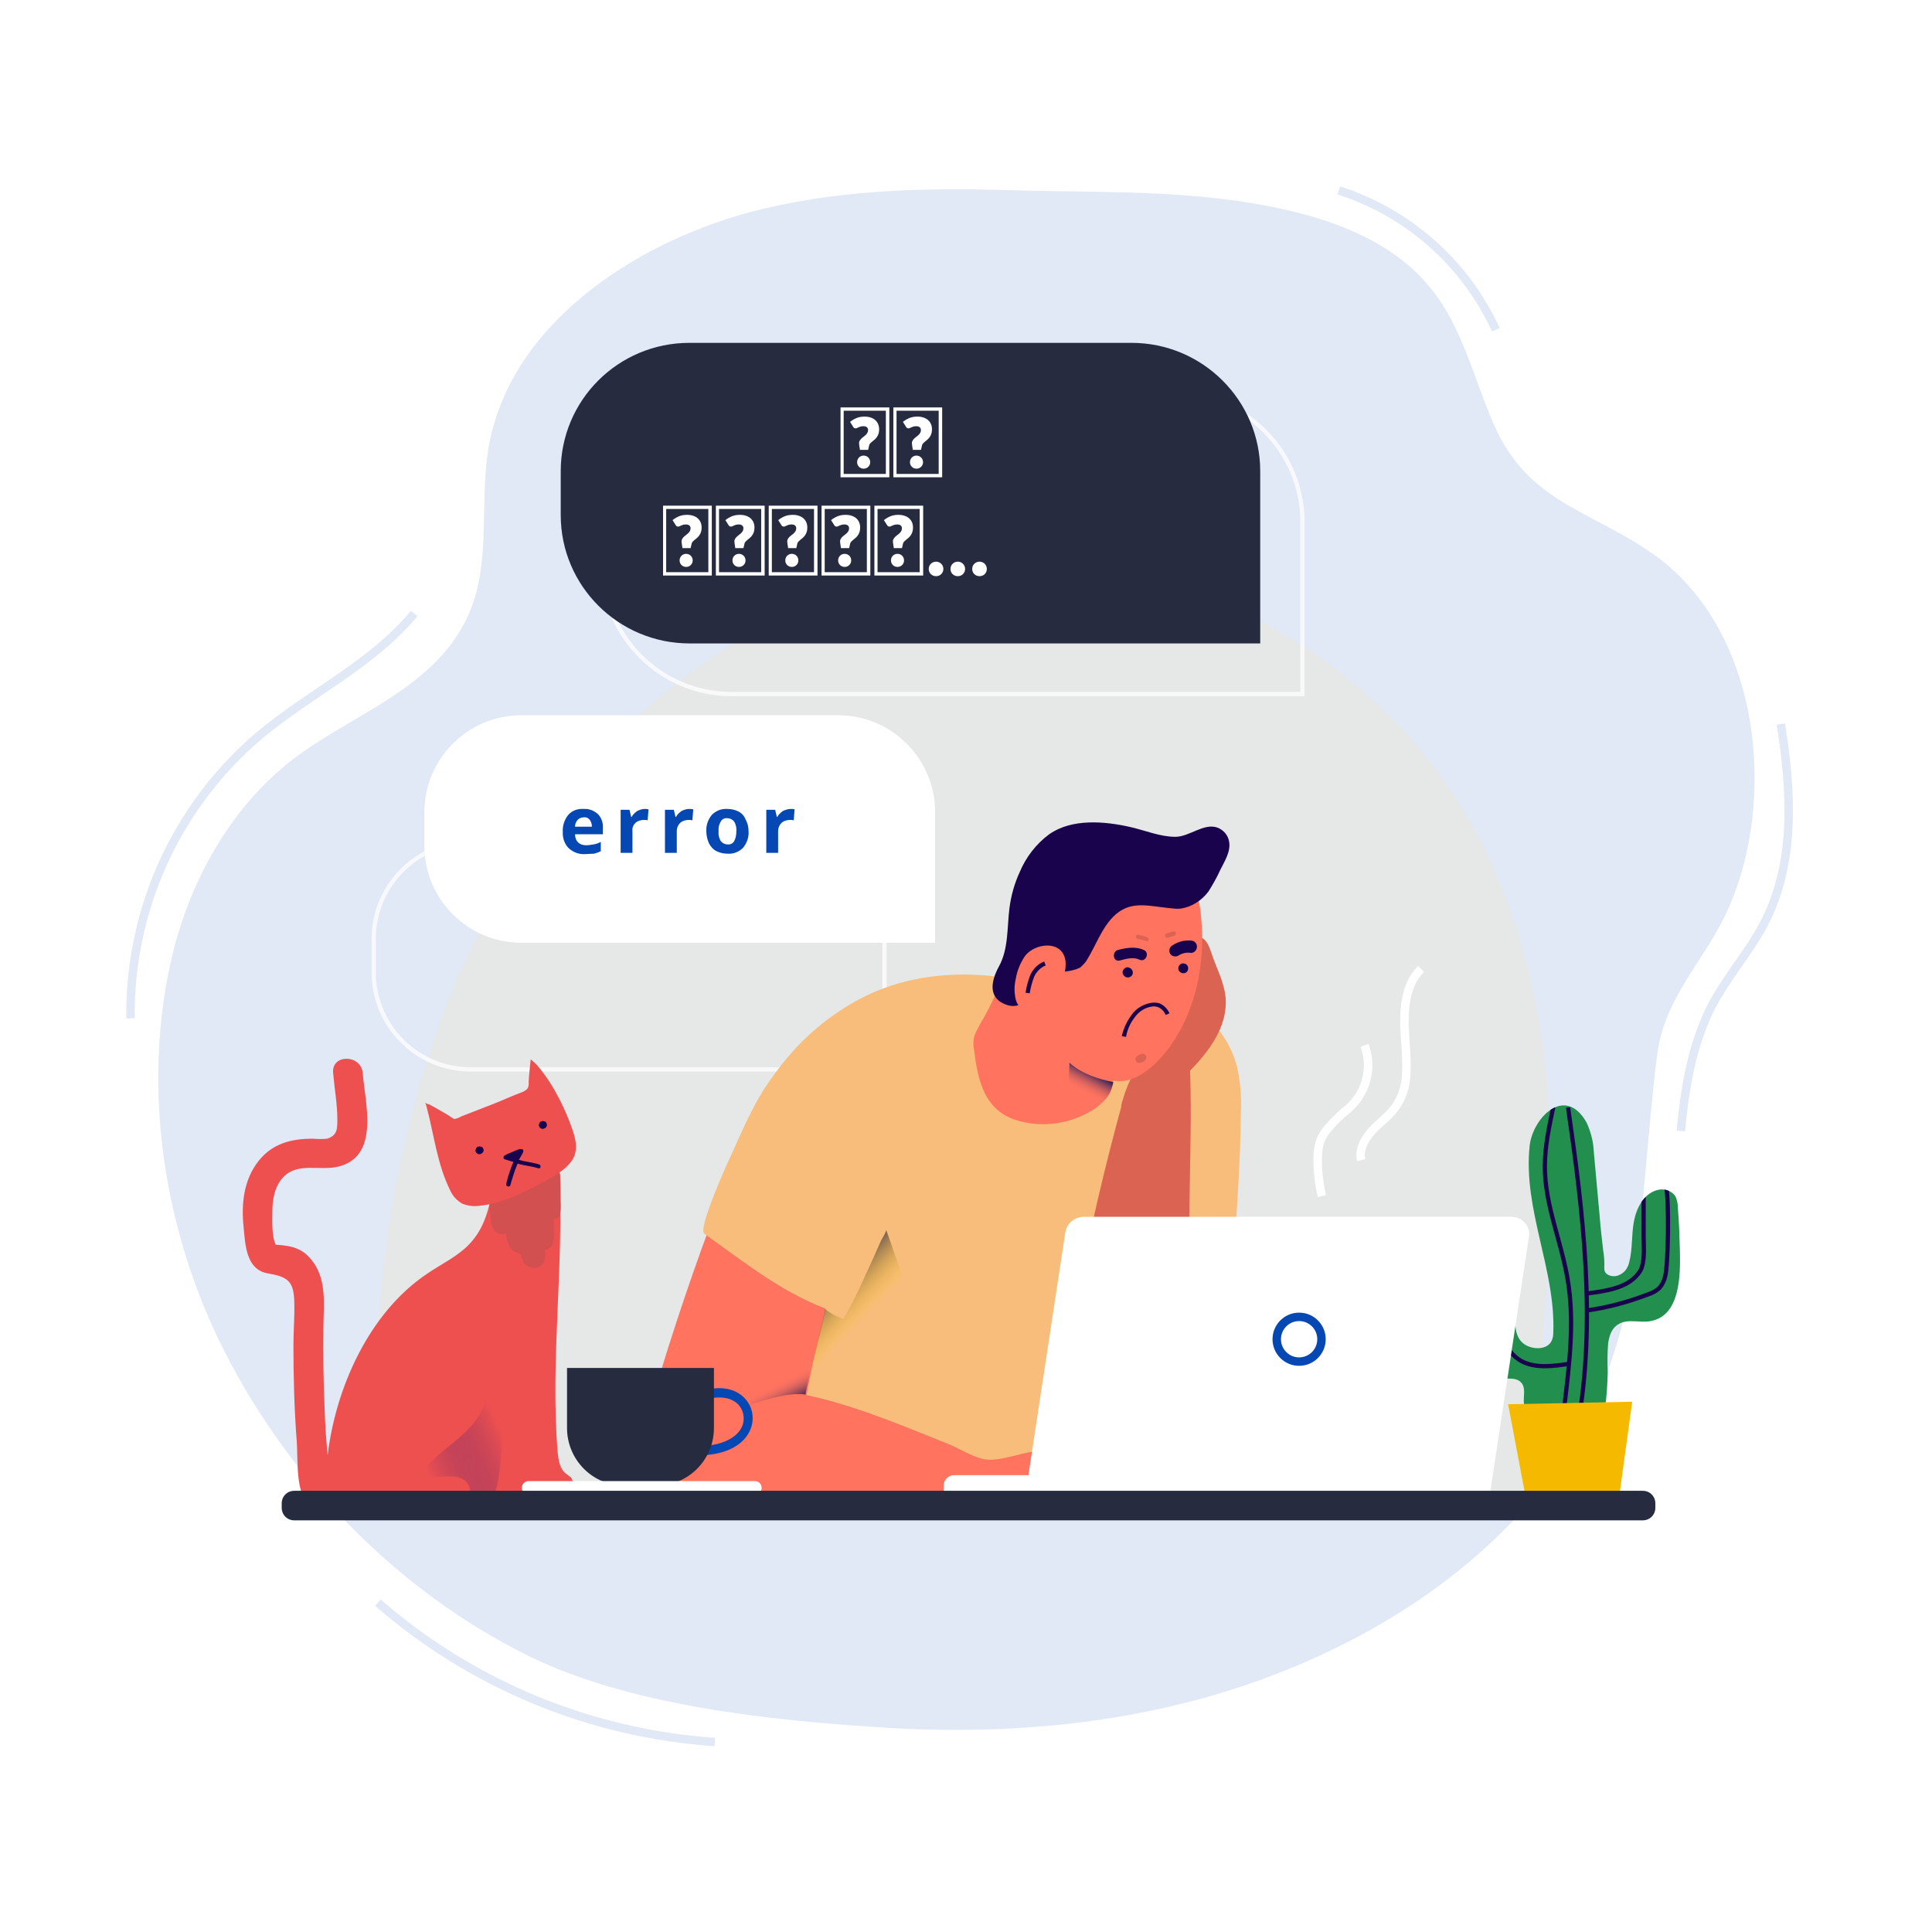 <svg xmlns="http://www.w3.org/2000/svg" xmlns:xlink="http://www.w3.org/1999/xlink" version="1.1" width="1000" height="1000" viewBox="0 0 1000 1000" xml:space="preserve">
<desc>Created with Fabric.js 3.5.0</desc>
<defs>
</defs>
<rect x="0" y="0" width="100%" height="100%" fill="#ffffff"/>
<g transform="matrix(2.185 0 0 2.185 292.831 505.572)" id="OBJEKTS">
<path style="stroke: rgb(255,255,255); stroke-width: 2; stroke-dasharray: none; stroke-linecap: butt; stroke-dashoffset: 0; stroke-linejoin: miter; stroke-miterlimit: 10; is-custom-font: none; font-file-url: none; fill: none; fill-rule: nonzero; opacity: 1;" transform=" translate(-113.2, -197.55)" d="M 75.7 170.6 h 75 c 12.7 0 23 10.3 23 23 v 30.9 l 0 0 h -98 c -12.7 0 -23 -10.3 -23 -23 l 0 0 v -7.9 C 52.7 180.9 63 170.6 75.7 170.6 L 75.7 170.6 z" stroke-linecap="round"/>
</g>
<g transform="matrix(2.185 0 0 2.185 495.045 496.688)" id="OBJEKTS">
<path style="stroke: none; stroke-width: 1; stroke-dasharray: none; stroke-linecap: butt; stroke-dashoffset: 0; stroke-linejoin: miter; stroke-miterlimit: 4; is-custom-font: none; font-file-url: none; fill: rgb(225,232,246); fill-rule: nonzero; opacity: 1;" transform=" translate(-205.734, -193.486)" d="M 276.1 364.7 c 27.6 -9.7 54.2 -26.3 71.7 -50.6 c 21.4 -29.6 19.5 -63.2 23.9 -97.9 c 1.8 -14.1 11.2 -22.2 16.8 -34.6 c 11.8 -26.3 7.6 -65.9 -17.2 -83.8 c -15.3 -11 -30.1 -12.2 -38.4 -31.4 c -4.6 -10.6 -7.2 -22.2 -14.3 -31.3 c -10.2 -13.2 -27.7 -18.4 -44.1 -21 c -19.2 -3 -37.9 -2.3 -57.1 -2.9 c -20.5 -0.6 -41.3 0 -61.2 5.4 c -27 7.4 -56.7 26.7 -61.4 56.2 c -2 12.6 0.6 26.1 -4.2 37.9 c -7.2 17.8 -26.4 23.9 -40.8 34.4 c -15.4 11.3 -25.4 29 -29.8 47.3 c -7.5 31.3 -2 66 12.6 94.4 c 15.6 30.4 40.9 56.3 71.5 71.5 c 24 11.9 57.2 15.4 84.3 17.1 C 218 377.3 248.2 374.5 276.1 364.7 z" stroke-linecap="round"/>
</g>
<g transform="matrix(2.185 0 0 2.185 498.091 536.804)" id="OBJEKTS">
<path style="stroke: none; stroke-width: 1; stroke-dasharray: none; stroke-linecap: butt; stroke-dashoffset: 0; stroke-linejoin: miter; stroke-miterlimit: 4; is-custom-font: none; font-file-url: none; fill: rgb(230,232,232); fill-rule: nonzero; opacity: 1;" transform=" translate(-207.127, -211.842)" d="M 346.6 242.6 c -0.2 -44.7 -12.5 -87.6 -48.9 -116.4 c -44.9 -35.5 -107.6 -35.1 -153.4 -1.9 c -30 21.7 -51 54.3 -62.8 89.4 s -14.8 72.6 -13.6 109.6 l 273 0.9 l 3.4 -37.6 C 345.6 272 346.6 257.3 346.6 242.6 z" stroke-linecap="round"/>
</g>
<g transform="matrix(2.185 0 0 2.185 325.611 494.646)" id="OBJEKTS">
<path style="stroke: rgb(255,255,255); stroke-width: 1; stroke-dasharray: none; stroke-linecap: butt; stroke-dashoffset: 0; stroke-linejoin: miter; stroke-miterlimit: 10; is-custom-font: none; font-file-url: none; fill: none; fill-rule: nonzero; opacity: 0.75;" transform=" translate(-128.2, -192.55)" d="M 90.7 165.6 h 75 c 12.7 0 23 10.3 23 23 v 30.9 l 0 0 h -98 c -12.7 0 -23 -10.3 -23 -23 v -7.9 C 67.7 175.9 78 165.6 90.7 165.6 L 90.7 165.6 z" stroke-linecap="round"/>
</g>
<g transform="matrix(2.185 0 0 2.185 493.115 281.468)" id="OBJEKTS">
<path style="stroke: rgb(255,255,255); stroke-width: 1; stroke-dasharray: none; stroke-linecap: butt; stroke-dashoffset: 0; stroke-linejoin: miter; stroke-miterlimit: 10; is-custom-font: none; font-file-url: none; fill: none; fill-rule: nonzero; opacity: 0.75;" transform=" translate(-204.85, -95)" d="M 152.5 59.4 h 104.7 c 16.8 0 30.5 13.6 30.5 30.4 l 0 0 v 40.8 l 0 0 H 152.5 c -16.8 0 -30.5 -13.6 -30.5 -30.4 l 0 0 V 89.8 C 122 73 135.6 59.4 152.5 59.4 L 152.5 59.4 z" stroke-linecap="round"/>
</g>
<g transform="matrix(2.185 0 0 2.185 211.171 665.805)" id="OBJEKTS">
<path style="stroke: none; stroke-width: 1; stroke-dasharray: none; stroke-linecap: butt; stroke-dashoffset: 0; stroke-linejoin: miter; stroke-miterlimit: 4; is-custom-font: none; font-file-url: none; fill: rgb(238,80,80); fill-rule: nonzero; opacity: 1;" transform=" translate(-75.832, -270.873)" d="M 114.4 316.1 c -0.4 -0.3 -0.8 -0.6 -1.2 -0.9 c -1.4 -1.1 -1.7 -3.1 -1.9 -4.9 c -1.8 -22 1.5 -44.1 0.4 -66.2 c -0.2 -5.3 -4.5 -2.7 -8 -2 c -0.5 0.1 -7.3 1.4 -7.3 0.6 c -0.6 6.3 -1.4 13 -5.6 17.7 c -2.9 3.3 -7 5.1 -10.6 7.6 c -13.6 9.2 -21.5 26.9 -23.4 42.9 c 0 -0.4 -0.1 -0.7 -0.1 -1.1 c -0.3 -3.2 -0.5 -6.4 -0.6 -9.6 c -0.3 -6.7 -0.4 -13.4 -0.3 -20.1 c 0.1 -5 0.7 -10.5 -2.3 -14.8 c -2.6 -3.7 -5.4 -4 -9 -4.3 c -1 -2 -0.8 -5.9 -0.8 -7.7 c 0 -2.9 0.5 -6.1 2.6 -8.3 c 3.4 -3.6 8.7 -1.4 13.1 -2.5 c 9.8 -2.5 6.3 -15 5.7 -22.2 c -0.4 -4.4 -7.4 -4.5 -7 0 c 0.3 3.6 1 7.4 1 11 c 0 2.3 0 3.8 -2.4 4.6 c -1.1 0.1 -2.3 0.1 -3.4 0 c -5.1 0 -9.5 1.1 -12.8 5.2 c -3.6 4.5 -4.2 10.3 -3.6 15.8 c 0.4 4.2 0.6 10 5.7 10.9 c 4.7 0.8 6.2 1.8 6.3 6.8 c 0.1 3.4 -0.2 6.8 -0.2 10.2 c 0 7.7 0.2 15.3 0.8 23 c 0.3 4.4 -0.4 12.3 3.3 15.6 c 1.6 1.5 3.9 1.8 5.9 0.8 c 5.8 0.3 19.6 -0.5 21.1 -0.5 h 17.8 c 3 0 8.2 1 11.1 -0.5 c 1.5 -0.8 4.3 -2.2 5.4 -3.5 C 115.2 318.8 115.2 317.2 114.4 316.1 z" stroke-linecap="round"/>
</g>
<g transform="matrix(2.185 0 0 2.185 271.861 629.353)" id="OBJEKTS">
<path style="stroke: none; stroke-width: 1; stroke-dasharray: none; stroke-linecap: butt; stroke-dashoffset: 0; stroke-linejoin: miter; stroke-miterlimit: 4; is-custom-font: none; font-file-url: none; fill: rgb(211,80,80); fill-rule: nonzero; opacity: 1;" transform=" translate(-103.604, -254.192)" d="M 112 250.5 c 0 -1.8 0 -3.6 -0.1 -5.4 c 0 -0.4 0 -0.7 -0.1 -1 c -0.1 -0.4 -0.2 -0.7 -0.3 -1.1 c -1.3 -2.5 -5.9 -0.3 -7.7 0.5 c -2 1 -3.9 2.2 -5.6 3.6 c -1.1 0.7 -2.1 1.7 -2.7 2.9 c -0.6 1.3 -0.2 3.3 -0.1 4.7 c 0 1 0.3 2.1 0.9 2.9 c 0.6 0.9 1.8 1.2 2.7 0.7 c 0.1 1.1 0.4 2.2 0.9 3.2 c 0.4 0.8 1.2 1.3 2 1.5 c 0.6 0.2 0.5 0.1 0.7 0.6 l 0 0 c 0.1 0.5 0.3 0.9 0.5 1.3 v 0.1 c 0.1 0.3 0.3 0.6 0.6 0.8 c 0.1 0.1 0.3 0.2 0.5 0.3 l 0 0 c 0.3 0.2 0.7 0.3 1.1 0.4 c 1 0.2 2 -0.3 2.6 -1.1 c 0.5 -1 0.6 -2.1 0.4 -3.2 c 0.8 0 1.5 -0.5 1.8 -1.3 c 0.3 -0.9 0.4 -1.9 0.3 -2.8 c 0 -1.1 0 -2.1 -0.1 -3.2 C 112.4 255.2 112 252 112 250.5 z" stroke-linecap="round"/>
</g>
<g transform="matrix(2.185 0 0 2.185 238.235 740.261)" id="OBJEKTS">
<linearGradient id="SVGID_26" gradientUnits="userSpaceOnUse" gradientTransform="matrix(1 0 0 -1 42 196)" x1="36.352" y1="-114.599" x2="68.882" y2="-99.709">
<stop offset="0%" style="stop-color:rgb(238,80,80);stop-opacity: 0.91"/>
<stop offset="56%" style="stop-color:rgb(49,21,115);stop-opacity: 0"/>
</linearGradient>
<path style="stroke: none; stroke-width: 1; stroke-dasharray: none; stroke-linecap: butt; stroke-dashoffset: 0; stroke-linejoin: miter; stroke-miterlimit: 4; is-custom-font: none; font-file-url: none; fill: url(#SVGID_26); fill-rule: nonzero; opacity: 1;" transform=" translate(-88.216, -304.943)" d="M 88.9 286.3 c 3.6 2.2 5.7 6.3 5.4 10.6 c -0.4 4.3 -3.9 7.8 -7 10.4 s -7 5.3 -9.1 9.1 c 2.2 -0.3 4.4 -0.4 6.6 -0.5 c 1.9 -0.1 4 0.1 5.1 1.6 s 0.5 3.8 0.8 5.7 c 0.2 0.1 0.5 0.1 0.7 -0.1 c 0.2 0.5 0.1 0.5 0.6 0.5 c 1.8 -0.3 3.3 -1.4 4.1 -3 c 0.7 -1.6 1.1 -3.3 1.3 -5.1 c 0.8 -6.2 1 -12.5 0.7 -18.8 c 0 -2 -0.4 -4 -1.3 -5.8 C 95 288.2 92.2 286.1 88.9 286.3 z" stroke-linecap="round"/>
</g>
<g transform="matrix(2.185 0 0 2.185 259.098 586.294)" id="OBJEKTS">
<path style="stroke: none; stroke-width: 1; stroke-dasharray: none; stroke-linecap: butt; stroke-dashoffset: 0; stroke-linejoin: miter; stroke-miterlimit: 4; is-custom-font: none; font-file-url: none; fill: rgb(238,80,80); fill-rule: nonzero; opacity: 1;" transform=" translate(-97.763, -234.488)" d="M 80.2 228.2 c -0.1 -0.3 -0.2 -0.6 -0.3 -0.9 c 0 0.2 0.8 0.5 1 0.5 l 1.1 0.6 c 0.7 0.4 1.4 0.8 2.1 1.2 s 1.4 0.8 2.1 1.3 c 0.3 0.2 0.5 0.4 0.8 0.3 c 0.5 -0.1 1 -0.3 1.5 -0.6 l 1.8 -0.7 l 3.6 -1.4 c 2.4 -0.9 4.8 -1.9 7.1 -2.9 c 0.9 -0.4 3 -0.9 3.3 -1.9 c 0.1 -0.4 0.2 -0.7 0.1 -1.1 c 0.1 -1.9 0.5 -5.5 0.5 -5.5 s 1.4 1.2 1.6 1.5 c 0.5 0.6 1 1.2 1.5 1.9 c 1 1.3 1.8 2.6 2.6 4 c 1.7 3 3.1 6.1 4.2 9.3 c 0.9 2.6 1.4 5.2 -0.3 7.5 c -1.6 2.2 -4.2 3.5 -6.5 4.8 c -4.8 2.5 -9.9 5.2 -15.3 5.7 c -1.4 0.2 -2.7 0 -4 -0.5 c -1.2 -0.7 -2.2 -1.7 -2.8 -3 C 82.7 241.9 82 234.9 80.2 228.2 z" stroke-linecap="round"/>
</g>
<g transform="matrix(2.185 0 0 2.185 270.207 604.436)" id="OBJEKTS">
<path style="stroke: none; stroke-width: 1; stroke-dasharray: none; stroke-linecap: butt; stroke-dashoffset: 0; stroke-linejoin: miter; stroke-miterlimit: 4; is-custom-font: none; font-file-url: none; fill: rgb(25,3,77); fill-rule: nonzero; opacity: 1;" transform=" translate(-102.847, -242.79)" d="M 106.9 242 c -1.6 -0.5 -3.2 -0.6 -4.8 -1.1 c 0.1 -0.2 0.2 -0.3 0.3 -0.5 c 0.2 -0.4 0.5 -0.8 0.7 -1.3 c 0.1 -0.2 0.1 -0.6 -0.2 -0.7 h -0.1 c -0.5 -0.2 -1.4 0.3 -1.9 0.5 c -0.8 0.3 -1.5 0.6 -2.2 1 c -0.2 0.1 -0.3 0.4 -0.2 0.7 c 0.1 0.1 0.2 0.2 0.3 0.2 l 2 0.6 c -0.7 1.7 -1.3 3.4 -1.7 5.2 c -0.1 0.3 0.1 0.6 0.4 0.6 c 0.3 0.1 0.6 -0.1 0.6 -0.4 c 0.5 -1.7 1 -3.4 1.7 -5 c 1.6 0.5 3.3 0.6 4.9 1.1 C 107.2 243.2 107.5 242.2 106.9 242 z" stroke-linecap="round"/>
</g>
<g transform="matrix(2.185 0 0 2.185 248.191 595.391)" id="OBJEKTS">
<path style="stroke: none; stroke-width: 1; stroke-dasharray: none; stroke-linecap: butt; stroke-dashoffset: 0; stroke-linejoin: miter; stroke-miterlimit: 4; is-custom-font: none; font-file-url: none; fill: rgb(25,3,77); fill-rule: nonzero; opacity: 1;" transform=" translate(-92.772, -238.651)" d="M 93.1 237.8 c -0.2 -0.1 -0.4 -0.1 -0.6 0 c -0.1 0 -0.3 0 -0.4 0.2 c -0.1 0.1 -0.2 0.3 -0.2 0.4 s -0.1 0.2 -0.1 0.2 c 0 0.1 0 0.3 0.1 0.4 c 0.2 0.5 0.7 0.7 1.2 0.5 c 0.2 -0.1 0.4 -0.2 0.5 -0.4 c 0.3 -0.4 0.1 -1 -0.3 -1.3 C 93.3 237.9 93.2 237.8 93.1 237.8 z" stroke-linecap="round"/>
</g>
<g transform="matrix(2.185 0 0 2.185 280.971 582.279)" id="OBJEKTS">
<path style="stroke: none; stroke-width: 1; stroke-dasharray: none; stroke-linecap: butt; stroke-dashoffset: 0; stroke-linejoin: miter; stroke-miterlimit: 4; is-custom-font: none; font-file-url: none; fill: rgb(25,3,77); fill-rule: nonzero; opacity: 1;" transform=" translate(-107.772, -232.651)" d="M 108.1 231.8 c -0.2 -0.1 -0.4 -0.1 -0.6 0 c -0.1 0 -0.3 0 -0.4 0.2 c -0.1 0.1 -0.2 0.3 -0.2 0.4 s -0.1 0.2 -0.1 0.2 c 0 0.1 0 0.3 0.1 0.4 c 0.2 0.5 0.7 0.7 1.2 0.5 c 0.2 -0.1 0.4 -0.2 0.5 -0.4 c 0.3 -0.4 0.1 -1 -0.3 -1.3 C 108.3 231.9 108.2 231.8 108.1 231.8 z" stroke-linecap="round"/>
</g>
<g transform="matrix(2.185 0 0 2.185 388.18 682.768)" id="OBJEKTS">
<path style="stroke: none; stroke-width: 1; stroke-dasharray: none; stroke-linecap: butt; stroke-dashoffset: 0; stroke-linejoin: miter; stroke-miterlimit: 4; is-custom-font: none; font-file-url: none; fill: rgb(255,115,95); fill-rule: nonzero; opacity: 1;" transform=" translate(-156.832, -278.635)" d="M 134 296.7 c -1.9 6.5 -3.5 14.1 0.3 19.7 c 4.6 6.8 15.3 6.7 22 2 s 10.3 -12.6 13.4 -20.2 c 5.2 -12.8 9.8 -25.9 11.6 -39.6 c 1.1 -8 0.1 -17.9 -7.1 -21.4 c -11.2 -5.4 -20.7 3.2 -24.3 12.6 C 144 265.2 138.7 280.8 134 296.7 z" stroke-linecap="round"/>
</g>
<g transform="matrix(2.185 0 0 2.185 492.289 644.198)" id="OBJEKTS">
<path style="stroke: none; stroke-width: 1; stroke-dasharray: none; stroke-linecap: butt; stroke-dashoffset: 0; stroke-linejoin: miter; stroke-miterlimit: 4; is-custom-font: none; font-file-url: none; fill: rgb(248,189,122); fill-rule: nonzero; opacity: 1;" transform=" translate(-204.472, -260.985)" d="M 167.9 214.2 c -2.9 3.1 -5.4 6.4 -7.7 9.9 c -3.1 4.9 -5.3 10.1 -7.7 15.4 c -0.9 1.8 -8.1 17.8 -6.5 18.9 c 9.1 6.5 18.1 13.7 28.6 17.7 c 0.4 0.1 -1.6 7.8 -1.8 8.5 c -0.7 2.8 -1.4 5.7 -1.9 8.5 c -1.1 5.7 -2.1 11.5 -3.1 17.2 c -0.6 3.2 -1.1 6.4 -1.6 9.6 c -0.2 1.4 45.2 4.5 49.3 4.5 c 12 0.2 30.9 3.5 38.2 -8.7 c 1.6 -3 2.7 -6.2 3.4 -9.5 c 4.5 -19.3 6.5 -39.2 6 -59 c 0 -4.7 -0.5 -9.3 -1.5 -13.9 c -1.6 -6.6 -5.1 -12.5 -8.7 -18.1 c -3.3 -5.2 -8.5 -8 -14 -10.7 c -16.5 -7.9 -36.5 -10.5 -53.2 -3.1 C 178.9 204.5 172.9 208.9 167.9 214.2 z" stroke-linecap="round"/>
</g>
<g transform="matrix(2.185 0 0 2.185 596.983 682.972)" id="OBJEKTS">
<path style="stroke: none; stroke-width: 1; stroke-dasharray: none; stroke-linecap: butt; stroke-dashoffset: 0; stroke-linejoin: miter; stroke-miterlimit: 4; is-custom-font: none; font-file-url: none; fill: rgb(255,115,95); fill-rule: nonzero; opacity: 1;" transform=" translate(-252.38, -278.728)" d="M 243.5 261 c -0.5 1 -0.9 2.1 -1.4 3.1 c -1.8 4 -6.1 11 -6.1 15.4 c -2.1 6.4 -3 13.3 -1.8 19.9 c 0.5 2.6 1.3 5.2 2.2 7.8 c 1 3.3 2.4 6.4 4.3 9.2 c 1.8 2.4 6.2 6.3 9.6 5 s 6.2 -7.8 7.5 -11 c 8 -18.8 11.2 -39.5 13.1 -59.8 c 0.7 -3.6 -0.5 -7.3 -3.1 -9.7 c -1.8 -2.2 -3.8 -4.5 -6.5 -5 c -2.8 -0.5 -5.4 0.9 -7.2 2.9 c -1.7 2.1 -3.1 4.5 -4 7 L 243.5 261 z" stroke-linecap="round"/>
</g>
<g transform="matrix(2.185 0 0 2.185 600.59 581.119)" id="OBJEKTS">
<path style="stroke: none; stroke-width: 1; stroke-dasharray: none; stroke-linecap: butt; stroke-dashoffset: 0; stroke-linejoin: miter; stroke-miterlimit: 4; is-custom-font: none; font-file-url: none; fill: rgb(248,189,122); fill-rule: nonzero; opacity: 1;" transform=" translate(-254.03, -232.12)" d="M 258 258.9 c -1.5 -0.4 -23.1 -5.7 -23.1 -3 c 0.2 -11.7 0.8 -23.4 1.9 -35.1 c 0.2 -3.7 0.9 -7.4 2.2 -10.9 c 1.4 -3.4 4 -6.6 7.4 -7.9 c 2.6 -0.9 5.5 -1 8.1 -0.3 c 8.6 2 15.5 8.6 17.7 17.2 c 0.8 3.6 1.1 7.4 0.9 11.1 c -0.1 11 -0.9 22 -1.6 33 C 266.9 262.9 262.4 260.1 258 258.9 z" stroke-linecap="round"/>
</g>
<g transform="matrix(2.185 0 0 2.185 607.448 533.098)" id="OBJEKTS">
<path style="stroke: none; stroke-width: 1; stroke-dasharray: none; stroke-linecap: butt; stroke-dashoffset: 0; stroke-linejoin: miter; stroke-miterlimit: 4; is-custom-font: none; font-file-url: none; fill: rgb(219,99,82); fill-rule: nonzero; opacity: 1;" transform=" translate(-257.168, -210.146)" d="M 268.9 199.5 c 0.3 1 0.5 2 0.6 3.1 c 0.5 7 -4.2 12.9 -8.8 17.6 c -1.8 1.9 -4.4 3.1 -6 5.1 c -1.9 2.2 -1.8 5.8 -5 6.8 c -2.1 0.5 -4.3 -0.8 -4.8 -2.9 c -0.2 -0.9 -0.1 -1.8 0.3 -2.7 c 0.6 -2.1 1.4 -4.1 2.4 -5.9 c 0.9 -1.4 2.7 -2.2 4.1 -3 c 2.8 -1.7 4.8 -4.6 5.3 -7.9 c 0.9 -5.9 0 -12.6 2.1 -18.2 c 0.3 -1 0.9 -1.9 1.6 -2.6 c 0.8 -0.7 1.9 -1 2.9 -0.7 c 1.4 0.5 2 2.2 2.5 3.6 C 266.9 194.4 268.2 196.9 268.9 199.5 z" stroke-linecap="round"/>
</g>
<g transform="matrix(2.185 0 0 2.185 581.738 661.355)" id="OBJEKTS">
<path style="stroke: none; stroke-width: 1; stroke-dasharray: none; stroke-linecap: butt; stroke-dashoffset: 0; stroke-linejoin: miter; stroke-miterlimit: 4; is-custom-font: none; font-file-url: none; fill: rgb(219,99,82); fill-rule: nonzero; opacity: 1;" transform=" translate(-245.403, -268.836)" d="M 261.2 273.8 c 0.7 12.6 0.5 25.5 -2.9 37.8 c -1 3.7 -2.7 8.9 -6.3 11 c -4 2.3 -10.3 0.4 -14 -1.7 c -2.5 -1.3 -4.7 -3.2 -6.3 -5.5 c -2.5 -3.7 -2.6 -8.5 -2.3 -13 c 0.8 -12 3.7 -23.1 6.1 -34.8 c 2.5 -12.7 5.5 -25.3 8.9 -37.9 c 1.4 -5.3 3.3 -9.3 7.8 -12.7 c 3.2 -2.4 8.5 -5.6 8.8 0.7 C 261.8 236.3 260.2 255 261.2 273.8 z" stroke-linecap="round"/>
</g>
<g transform="matrix(2.185 0 0 2.185 563.032 512.499)" id="OBJEKTS">
<path style="stroke: none; stroke-width: 1; stroke-dasharray: none; stroke-linecap: butt; stroke-dashoffset: 0; stroke-linejoin: miter; stroke-miterlimit: 4; is-custom-font: none; font-file-url: none; fill: rgb(255,115,95); fill-rule: nonzero; opacity: 1;" transform=" translate(-236.844, -200.72)" d="M 210.8 209.8 c -0.4 0.7 -0.7 1.4 -0.9 2.1 c -0.2 1 -0.2 2 0 2.9 c 0.9 7.3 2.4 14.5 10.3 16.8 c 5.5 1.6 11.3 1 16.4 -1.7 c 1.6 -0.8 3 -1.8 4.2 -3.1 c 1.3 -1.2 2 -2.9 2.1 -4.7 c 5.3 1.2 10.7 -4.2 13.4 -8 c 6.3 -8.8 8.4 -19.9 7.4 -30.5 c -0.2 -2.6 -0.6 -5.4 -2.2 -7.4 c -1.2 -1.4 -2.6 -2.6 -4.2 -3.5 c -7.2 -4.6 -14.9 -4.9 -22.7 -1.2 c -7.1 3.3 -12.1 10.4 -15.5 17.2 c -1.4 2.9 -1.6 6.6 -2.8 9.7 c -1.3 3.6 -3 7.1 -5 10.4 L 210.8 209.8 z" stroke-linecap="round"/>
</g>
<g transform="matrix(2.185 0 0 2.185 575.054 473.18)" id="OBJEKTS">
<path style="stroke: none; stroke-width: 1; stroke-dasharray: none; stroke-linecap: butt; stroke-dashoffset: 0; stroke-linejoin: miter; stroke-miterlimit: 4; is-custom-font: none; font-file-url: none; fill: rgb(25,3,77); fill-rule: nonzero; opacity: 1;" transform=" translate(-242.345, -182.727)" d="M 220.7 172.8 c 1.5 -3.6 3.9 -6.7 7 -9 c 5.4 -3.8 13.2 -3.1 19.3 -1.7 c 3.5 0.8 7 2.3 10.6 2.3 c 3.3 0 6.7 -3.3 9.9 -2.2 c 1.4 0.5 2.5 1.7 2.8 3.2 c 0.5 2.4 -1 4.7 -2.1 6.9 c -0.8 1.8 -1.8 3.5 -2.8 5.1 c -1.6 2.1 -3.9 3.6 -6.5 4 c -0.9 0.1 -1.7 0 -2.6 -0.1 c -5.2 -0.5 -9.5 -2 -13.5 2.1 c -2.7 2.8 -4 6.6 -6 9.9 c -0.4 0.8 -1.1 1.5 -1.8 2.1 c -1.1 0.5 -2.3 0.8 -3.5 0.9 c -5.1 1.2 -8.5 9.8 -13.9 7.9 c -4.6 -1.6 -3.6 -5.8 -1.8 -9.1 c 2.3 -4.2 1.9 -9.2 2.5 -13.9 C 218.7 178.2 219.5 175.4 220.7 172.8 z" stroke-linecap="round"/>
</g>
<g transform="matrix(2.185 0 0 2.185 538.362 507.205)" id="OBJEKTS">
<path style="stroke: none; stroke-width: 1; stroke-dasharray: none; stroke-linecap: butt; stroke-dashoffset: 0; stroke-linejoin: miter; stroke-miterlimit: 4; is-custom-font: none; font-file-url: none; fill: rgb(255,115,95); fill-rule: nonzero; opacity: 1;" transform=" translate(-225.555, -198.297)" d="M 222 192.6 c -1.1 1.6 -1.9 3.5 -2.2 5.4 c -0.4 1.6 -0.4 3.4 0 5 c 0.5 1.7 1.8 3 3.5 3.4 c 1.3 0.2 2.7 -0.3 3.7 -1.2 c 2.4 -2.1 5.2 -8.5 4.5 -11.8 C 230.5 188.8 224.3 189.6 222 192.6 z" stroke-linecap="round"/>
</g>
<g transform="matrix(2.185 0 0 2.185 536.385 506.337)" id="OBJEKTS">
<path style="stroke: rgb(25,3,77); stroke-width: 1; stroke-dasharray: none; stroke-linecap: butt; stroke-dashoffset: 0; stroke-linejoin: miter; stroke-miterlimit: 10; is-custom-font: none; font-file-url: none; fill: none; fill-rule: nonzero; opacity: 1;" transform=" translate(-224.65, -197.9)" d="M 226.7 194.4 c -1.3 0.5 -2.4 1.6 -3 2.9 c -0.5 1.3 -0.9 2.7 -1.1 4.1" stroke-linecap="round"/>
</g>
<g transform="matrix(2.185 0 0 2.185 612.434 501.202)" id="OBJEKTS">
<path style="stroke: none; stroke-width: 1; stroke-dasharray: none; stroke-linecap: butt; stroke-dashoffset: 0; stroke-linejoin: miter; stroke-miterlimit: 4; is-custom-font: none; font-file-url: none; fill: rgb(25,3,77); fill-rule: nonzero; opacity: 1;" transform=" translate(-259.45, -195.55)" d="M 260.6 195.3 c 0.1 0.6 -0.2 1.3 -0.9 1.4 c -0.6 0.1 -1.3 -0.3 -1.4 -0.9 c -0.1 -0.6 0.2 -1.2 0.9 -1.4 l 0 0 C 259.9 194.3 260.5 194.7 260.6 195.3 L 260.6 195.3 z" stroke-linecap="round"/>
</g>
<g transform="matrix(2.185 0 0 2.185 583.697 503.295)" id="OBJEKTS">
<path style="stroke: none; stroke-width: 1; stroke-dasharray: none; stroke-linecap: butt; stroke-dashoffset: 0; stroke-linejoin: miter; stroke-miterlimit: 4; is-custom-font: none; font-file-url: none; fill: rgb(25,3,77); fill-rule: nonzero; opacity: 1;" transform=" translate(-246.3, -196.508)" d="M 247.5 196.4 c 0.1 0.6 -0.3 1.2 -1 1.3 l 0 0 c -0.6 0.1 -1.2 -0.3 -1.4 -1 c -0.1 -0.6 0.3 -1.2 1 -1.4 C 246.8 195.3 247.4 195.7 247.5 196.4 C 247.5 196.3 247.5 196.3 247.5 196.4 z" stroke-linecap="round"/>
</g>
<g transform="matrix(2.185 0 0 2.185 581.491 746.994)" id="OBJEKTS">
<linearGradient id="SVGID_27" gradientUnits="userSpaceOnUse" gradientTransform="matrix(1 0 0 -1 42 196)" x1="191.61" y1="-130.142" x2="205.82" y2="-99.172">
<stop offset="0%" style="stop-color:rgb(32,27,89);stop-opacity: 0.91"/>
<stop offset="56%" style="stop-color:rgb(255,204,0);stop-opacity: 0"/>
</linearGradient>
<path style="stroke: none; stroke-width: 1; stroke-dasharray: none; stroke-linecap: butt; stroke-dashoffset: 0; stroke-linejoin: miter; stroke-miterlimit: 4; is-custom-font: none; font-file-url: none; fill: url(#SVGID_27); fill-rule: nonzero; opacity: 1;" transform=" translate(-245.29, -308.024)" d="M 230.5 292.5 c -0.5 3.2 -0.9 6.5 -1.1 9.8 c -0.3 4.5 -0.2 9.2 2.3 13 c 1.7 2.3 3.8 4.2 6.3 5.5 c 3.7 2.1 10 4 14 1.7 c 3.5 -2 5.2 -7.3 6.3 -11 c 1.7 -6.2 2.7 -12.6 3 -19 H 230.5 z" stroke-linecap="round"/>
</g>
<g transform="matrix(2.185 0 0 2.185 444.862 677.775)" id="OBJEKTS">
<linearGradient id="SVGID_28" gradientUnits="userSpaceOnUse" gradientTransform="matrix(1 0 0 -1 42 196)" x1="131.554" y1="-74.296" x2="148.474" y2="-90.566">
<stop offset="0%" style="stop-color:rgb(32,27,89);stop-opacity: 0.91"/>
<stop offset="56%" style="stop-color:rgb(255,204,0);stop-opacity: 0"/>
</linearGradient>
<path style="stroke: none; stroke-width: 1; stroke-dasharray: none; stroke-linecap: butt; stroke-dashoffset: 0; stroke-linejoin: miter; stroke-miterlimit: 4; is-custom-font: none; font-file-url: none; fill: url(#SVGID_28); fill-rule: nonzero; opacity: 1;" transform=" translate(-182.769, -276.35)" d="M 194.6 273.1 l -5.5 -15.6 c 0.1 0.4 -1 2.1 -1.2 2.5 c -0.4 0.9 -0.8 1.8 -1.2 2.7 c -0.8 1.9 -1.7 3.7 -2.5 5.5 c -1.5 3.5 -3.3 7 -5.2 10.4 c -1.6 -0.5 -3.1 -1.3 -4.4 -2.4 c -0.5 3.2 -1.5 6.1 -2.2 9.3 c -0.3 1.6 -0.6 3.3 -0.9 4.9 c -0.1 0.8 -0.3 1.6 -0.5 2.5 c -0.1 0.3 -0.2 2.1 -0.4 2.3 c 8.5 -5 16.3 -11.2 23.1 -18.3 c 0.6 -0.5 1 -1.2 1.2 -2 C 195 274.3 194.9 273.7 194.6 273.1 z" stroke-linecap="round"/>
</g>
<g transform="matrix(2.185 0 0 2.185 612.396 490.914)" id="OBJEKTS">
<path style="stroke: none; stroke-width: 1; stroke-dasharray: none; stroke-linecap: butt; stroke-dashoffset: 0; stroke-linejoin: miter; stroke-miterlimit: 4; is-custom-font: none; font-file-url: none; fill: rgb(25,3,77); fill-rule: nonzero; opacity: 1;" transform=" translate(-259.433, -190.842)" d="M 261.5 189 c -1.6 -0.2 -3.2 0.2 -4.6 1.1 c -0.7 0.4 -0.9 1.2 -0.6 1.9 c 0.4 0.7 1.2 0.9 1.9 0.6 c 0.9 -0.6 2 -0.9 3.1 -0.7 c 0.8 0 1.4 -0.7 1.4 -1.5 C 262.7 189.7 262.2 189.1 261.5 189 L 261.5 189 z" stroke-linecap="round"/>
</g>
<g transform="matrix(2.185 0 0 2.185 585.079 493.89)" id="OBJEKTS">
<path style="stroke: none; stroke-width: 1; stroke-dasharray: none; stroke-linecap: butt; stroke-dashoffset: 0; stroke-linejoin: miter; stroke-miterlimit: 4; is-custom-font: none; font-file-url: none; fill: rgb(25,3,77); fill-rule: nonzero; opacity: 1;" transform=" translate(-246.932, -192.204)" d="M 250.1 191.2 c -2 -0.9 -4.1 -0.5 -6.1 0 c -1.5 0.4 -1.2 2.9 0.4 2.5 s 3.2 -0.9 4.7 -0.2 S 251.6 191.8 250.1 191.2 z" stroke-linecap="round"/>
</g>
<g transform="matrix(2.185 0 0 2.185 564.357 564.357)" id="OBJEKTS">
<linearGradient id="SVGID_29" gradientUnits="userSpaceOnUse" gradientTransform="matrix(0.975 -0.224 -0.224 -0.975 97.104 -227.327)" x1="40.141" y1="-463.806" x2="28.451" y2="-477.505">
<stop offset="27%" style="stop-color:rgb(32,27,89);stop-opacity: 0.91"/>
<stop offset="56%" style="stop-color:rgb(255,115,95);stop-opacity: 0"/>
</linearGradient>
<path style="stroke: none; stroke-width: 1; stroke-dasharray: none; stroke-linecap: butt; stroke-dashoffset: 0; stroke-linejoin: miter; stroke-miterlimit: 4; is-custom-font: none; font-file-url: none; fill: url(#SVGID_29); fill-rule: nonzero; opacity: 1;" transform=" translate(-237.45, -224.45)" d="M 232.5 217.9 c -0.1 2.6 -0.2 5.2 -0.3 7.8 c 0 1.4 -0.1 2.7 -0.1 4.1 c 0 0.2 -0.1 0.7 -0.1 1.2 c 1.6 -0.3 3.2 -0.8 4.7 -1.4 c 2.2 -0.8 4.1 -2.4 5.3 -4.5 c 0.4 -0.8 0.7 -1.7 0.9 -2.6 C 239.3 221.8 235.2 220.4 232.5 217.9 z" stroke-linecap="round"/>
</g>
<g transform="matrix(2.185 0 0 2.185 459.279 752.042)" id="OBJEKTS">
<path style="stroke: none; stroke-width: 1; stroke-dasharray: none; stroke-linecap: butt; stroke-dashoffset: 0; stroke-linejoin: miter; stroke-miterlimit: 4; is-custom-font: none; font-file-url: none; fill: rgb(255,115,95); fill-rule: nonzero; opacity: 1;" transform=" translate(-189.366, -310.334)" d="M 205 323.8 c 13.5 1.6 28.5 3.4 41.5 -0.5 c -2 -3.1 -4.3 -6 -6.9 -8.6 s -6 -4.3 -9.7 -4.9 c -1.9 -0.2 -3.9 -0.1 -5.8 0.2 c -3.4 0.4 -7.7 2.2 -11.1 1.9 c -2.8 -0.2 -6.5 -2.6 -9.2 -3.7 c -18.1 -7.2 -39.6 -16.9 -59.5 -11.7 c -10 2.6 -16 11 -9.1 20.4 c 3.9 5.3 10.1 4.3 16.2 4.4 c 16.4 0.3 32.9 0.1 49.2 2 L 205 323.8 z" stroke-linecap="round"/>
</g>
<g transform="matrix(2.185 0 0 2.185 592.985 527.817)" id="OBJEKTS">
<path style="stroke: none; stroke-width: 1; stroke-dasharray: none; stroke-linecap: butt; stroke-dashoffset: 0; stroke-linejoin: miter; stroke-miterlimit: 4; is-custom-font: none; font-file-url: none; fill: rgb(25,3,77); fill-rule: nonzero; opacity: 1;" transform=" translate(-250.55, -207.729)" d="M 245.9 211.8 l -1 -0.2 c 0.4 -1.8 1.2 -3.5 2.3 -5 c 1.1 -1.6 2.9 -2.6 4.8 -2.9 c 0.6 -0.1 1.2 0 1.7 0.1 c 1.1 0.4 2 1.3 2.5 2.4 l -0.9 0.4 c -0.4 -0.9 -1 -1.5 -1.9 -1.9 c -0.4 -0.1 -0.9 -0.2 -1.3 -0.1 c -1.6 0.2 -3.1 1.1 -4.1 2.5 C 246.9 208.5 246.2 210.1 245.9 211.8 z" stroke-linecap="round"/>
</g>
<g transform="matrix(2.185 0 0 2.185 402.863 711.866)" id="OBJEKTS">
<linearGradient id="SVGID_30" gradientUnits="userSpaceOnUse" gradientTransform="matrix(1 0 0 -1 42 196)" x1="126.413" y1="-107.528" x2="117.713" y2="-89.868">
<stop offset="27%" style="stop-color:rgb(32,27,89);stop-opacity: 0.91"/>
<stop offset="56%" style="stop-color:rgb(255,115,95);stop-opacity: 0"/>
</linearGradient>
<path style="stroke: none; stroke-width: 1; stroke-dasharray: none; stroke-linecap: butt; stroke-dashoffset: 0; stroke-linejoin: miter; stroke-miterlimit: 4; is-custom-font: none; font-file-url: none; fill: url(#SVGID_30); fill-rule: nonzero; opacity: 1;" transform=" translate(-163.55, -291.95)" d="M 171 290.5 c -0.1 -0.2 -0.3 -0.5 -0.4 -0.7 c -0.9 -1.6 -1.8 -3.1 -2.7 -4.7 c -1.2 1.3 -2.5 2.4 -3.9 3.5 c -1.9 1.3 -3.6 2.8 -5.2 4.5 c -1 1 -1.9 2.1 -2.8 3.1 c 0.2 0.6 0.5 1.1 0.7 1.7 c 0.1 0.3 0.2 0.6 0.4 0.9 c 0.6 -0.2 1.3 -0.4 1.9 -0.6 c 3.2 -0.9 7.5 -2.2 11 -1.7 c 0.2 -2 0.9 -3.8 1.1 -5.8 C 171 290.7 171 290.6 171 290.5 z" stroke-linecap="round"/>
</g>
<g transform="matrix(2.185 0 0 2.185 590.537 547.776)" id="OBJEKTS">
<path style="stroke: none; stroke-width: 1; stroke-dasharray: none; stroke-linecap: butt; stroke-dashoffset: 0; stroke-linejoin: miter; stroke-miterlimit: 4; is-custom-font: none; font-file-url: none; fill: rgb(219,99,82); fill-rule: nonzero; opacity: 1;" transform=" translate(-249.43, -216.862)" d="M 249.9 215.8 c -0.7 0 -1.3 0.4 -1.7 0.9 c -0.1 0.3 -0.1 0.6 0.1 0.8 c 0 0.2 0.2 0.4 0.4 0.4 c 0.7 0.1 1.4 -0.1 1.8 -0.7 c 0.3 -0.3 0.3 -0.8 0 -1.1 C 250.3 215.9 250.1 215.8 249.9 215.8 z" stroke-linecap="round"/>
</g>
<g transform="matrix(2.185 0 0 2.185 591.218 485.526)" id="OBJEKTS">
<path style="stroke: none; stroke-width: 1; stroke-dasharray: none; stroke-linecap: butt; stroke-dashoffset: 0; stroke-linejoin: miter; stroke-miterlimit: 4; is-custom-font: none; font-file-url: none; fill: rgb(219,99,82); fill-rule: nonzero; opacity: 1;" transform=" translate(-249.741, -188.377)" d="M 250.9 188.2 c -0.7 -0.3 -1.5 -0.5 -2.2 -0.6 c -0.6 -0.1 -0.6 0.9 0 1 c 0.7 0.1 1.4 0.3 2 0.5 C 251.2 189.4 251.5 188.5 250.9 188.2 z" stroke-linecap="round"/>
</g>
<g transform="matrix(2.185 0 0 2.185 605.848 483.697)" id="OBJEKTS">
<path style="stroke: none; stroke-width: 1; stroke-dasharray: none; stroke-linecap: butt; stroke-dashoffset: 0; stroke-linejoin: miter; stroke-miterlimit: 4; is-custom-font: none; font-file-url: none; fill: rgb(219,99,82); fill-rule: nonzero; opacity: 1;" transform=" translate(-256.436, -187.54)" d="M 257.1 186.8 l -1.6 0.5 c -0.6 0.2 -0.4 1.1 0.3 1 l 1.6 -0.5 C 258 187.5 257.7 186.6 257.1 186.8 z" stroke-linecap="round"/>
</g>
<g transform="matrix(2.185 0 0 2.185 471.262 255.244)" id="OBJEKTS">
<path style="stroke: none; stroke-width: 1; stroke-dasharray: none; stroke-linecap: butt; stroke-dashoffset: 0; stroke-linejoin: miter; stroke-miterlimit: 4; is-custom-font: none; font-file-url: none; fill: rgb(38,43,64); fill-rule: nonzero; opacity: 1;" transform=" translate(-194.85, -83)" d="M 142.5 47.4 h 104.7 c 16.8 0 30.5 13.6 30.5 30.4 l 0 0 v 40.8 l 0 0 H 142.5 c -16.8 0 -30.5 -13.6 -30.5 -30.4 l 0 0 V 77.8 C 112 61 125.6 47.4 142.5 47.4 L 142.5 47.4 z" stroke-linecap="round"/>
</g>
<g transform="matrix(2.185 0 0 2.185 351.835 429.086)" id="OBJEKTS">
<path style="stroke: none; stroke-width: 1; stroke-dasharray: none; stroke-linecap: butt; stroke-dashoffset: 0; stroke-linejoin: miter; stroke-miterlimit: 4; is-custom-font: none; font-file-url: none; fill: rgb(255,255,255); fill-rule: nonzero; opacity: 1;" transform=" translate(-140.2, -162.55)" d="M 102.7 135.6 h 75 c 12.7 0 23 10.3 23 23 v 30.9 l 0 0 h -98 c -12.7 0 -23 -10.3 -23 -23 v -7.9 C 79.7 145.9 90 135.6 102.7 135.6 L 102.7 135.6 z" stroke-linecap="round"/>
</g>
<g transform="matrix(2.185 0 0 2.185 301.685 430.398)" id="OBJEKTS">
<path style="stroke: none; stroke-width: 1; stroke-dasharray: none; stroke-linecap: butt; stroke-dashoffset: 0; stroke-linejoin: miter; stroke-miterlimit: 4; is-custom-font: none; font-file-url: none; fill: rgb(6,72,179); fill-rule: nonzero; opacity: 1;" transform=" translate(-117.251, -163.15)" d="M 117.8 168.5 c -1.4 0.1 -2.8 -0.4 -3.9 -1.4 c -1 -1 -1.5 -2.5 -1.4 -3.9 c -0.1 -1.4 0.4 -2.9 1.3 -4 c 0.9 -1 2.2 -1.5 3.6 -1.4 c 1.3 -0.1 2.5 0.4 3.4 1.2 c 0.9 0.9 1.3 2.2 1.2 3.4 v 1.4 h -6.6 c 0 0.7 0.2 1.4 0.7 1.9 s 1.2 0.7 1.9 0.7 c 0.6 0 1.2 -0.1 1.8 -0.2 c 0.6 -0.1 1.2 -0.3 1.7 -0.6 v 2.2 c -0.5 0.3 -1 0.4 -1.6 0.6 C 119.2 168.4 118.5 168.5 117.8 168.5 z M 117.4 159.8 c -0.5 0 -1 0.2 -1.4 0.6 c -0.4 0.5 -0.6 1 -0.6 1.6 h 4 c 0 -0.6 -0.2 -1.2 -0.5 -1.6 C 118.5 159.9 118 159.7 117.4 159.8 z" stroke-linecap="round"/>
</g>
<g transform="matrix(2.185 0 0 2.185 328.453 430.07)" id="OBJEKTS">
<path style="stroke: none; stroke-width: 1; stroke-dasharray: none; stroke-linecap: butt; stroke-dashoffset: 0; stroke-linejoin: miter; stroke-miterlimit: 4; is-custom-font: none; font-file-url: none; fill: rgb(6,72,179); fill-rule: nonzero; opacity: 1;" transform=" translate(-129.5, -163)" d="M 131.9 157.8 c 0.3 0 0.6 0 0.9 0.1 l -0.2 2.6 c -0.3 -0.1 -0.6 -0.1 -0.8 -0.1 c -0.8 0 -1.5 0.2 -2.1 0.7 c -0.5 0.5 -0.8 1.2 -0.7 1.9 v 5.2 h -2.8 V 158 h 2.1 l 0.4 1.7 h 0.1 c 0.3 -0.6 0.8 -1 1.3 -1.4 C 130.7 158 131.3 157.8 131.9 157.8 z" stroke-linecap="round"/>
</g>
<g transform="matrix(2.185 0 0 2.185 351.508 430.07)" id="OBJEKTS">
<path style="stroke: none; stroke-width: 1; stroke-dasharray: none; stroke-linecap: butt; stroke-dashoffset: 0; stroke-linejoin: miter; stroke-miterlimit: 4; is-custom-font: none; font-file-url: none; fill: rgb(6,72,179); fill-rule: nonzero; opacity: 1;" transform=" translate(-140.05, -163)" d="M 142.4 157.8 c 0.3 0 0.7 0 1 0.1 l -0.2 2.6 c -0.3 -0.1 -0.6 -0.1 -0.8 -0.1 c -0.8 0 -1.5 0.2 -2.1 0.7 c -0.5 0.5 -0.8 1.2 -0.8 1.9 v 5.2 h -2.8 V 158 h 2.1 l 0.4 1.7 h 0.1 c 0.3 -0.6 0.8 -1 1.3 -1.4 C 141.2 158 141.8 157.8 142.4 157.8 z" stroke-linecap="round"/>
</g>
<g transform="matrix(2.185 0 0 2.185 376.53 430.288)" id="OBJEKTS">
<path style="stroke: none; stroke-width: 1; stroke-dasharray: none; stroke-linecap: butt; stroke-dashoffset: 0; stroke-linejoin: miter; stroke-miterlimit: 4; is-custom-font: none; font-file-url: none; fill: rgb(6,72,179); fill-rule: nonzero; opacity: 1;" transform=" translate(-151.5, -163.1)" d="M 156.5 163.1 c 0.1 1.4 -0.4 2.8 -1.3 3.9 c -1 1 -2.3 1.5 -3.7 1.4 c -0.9 0 -1.8 -0.2 -2.6 -0.6 c -0.8 -0.4 -1.4 -1.1 -1.8 -1.9 c -0.4 -0.9 -0.6 -1.9 -0.6 -2.8 c -0.1 -1.4 0.4 -2.8 1.3 -3.9 c 1 -1 2.3 -1.5 3.7 -1.4 c 0.9 0 1.8 0.2 2.6 0.6 c 0.8 0.4 1.4 1.1 1.7 1.9 C 156.3 161.2 156.5 162.1 156.5 163.1 z M 149.4 163.1 c -0.1 0.8 0.1 1.6 0.5 2.3 c 0.4 0.5 1 0.8 1.6 0.8 c 0.6 0.1 1.3 -0.2 1.6 -0.8 c 0.4 -0.7 0.5 -1.5 0.5 -2.3 c 0.1 -0.8 -0.1 -1.6 -0.5 -2.3 c -0.4 -0.5 -1 -0.8 -1.6 -0.8 c -0.6 -0.1 -1.3 0.2 -1.6 0.8 C 149.5 161.5 149.3 162.3 149.4 163.1 L 149.4 163.1 z" stroke-linecap="round"/>
</g>
<g transform="matrix(2.185 0 0 2.185 403.955 430.07)" id="OBJEKTS">
<path style="stroke: none; stroke-width: 1; stroke-dasharray: none; stroke-linecap: butt; stroke-dashoffset: 0; stroke-linejoin: miter; stroke-miterlimit: 4; is-custom-font: none; font-file-url: none; fill: rgb(6,72,179); fill-rule: nonzero; opacity: 1;" transform=" translate(-164.05, -163)" d="M 166.5 157.8 c 0.3 0 0.6 0 0.9 0.1 l -0.2 2.6 c -0.3 -0.1 -0.6 -0.1 -0.8 -0.1 c -0.8 0 -1.5 0.2 -2.1 0.7 c -0.5 0.5 -0.8 1.2 -0.8 1.9 v 5.2 h -2.8 V 158 h 2.1 l 0.4 1.7 h 0.1 c 0.3 -0.6 0.8 -1 1.3 -1.4 C 165.2 158 165.9 157.8 166.5 157.8 z" stroke-linecap="round"/>
</g>
<g transform="matrix(2.185 0 0 2.185 371.585 735.892)" id="OBJEKTS">
<path style="stroke: none; stroke-width: 1; stroke-dasharray: none; stroke-linecap: butt; stroke-dashoffset: 0; stroke-linejoin: miter; stroke-miterlimit: 4; is-custom-font: none; font-file-url: none; fill: rgb(6,72,179); fill-rule: nonzero; opacity: 1;" transform=" translate(-149.238, -302.944)" d="M 144.8 310.9 c -1.3 0 -2.6 -0.1 -3.8 -0.4 l 0.4 -2.1 c 4.4 0.9 11.5 0 13.5 -4.2 c 0.6 -1.3 0.6 -2.8 0 -4.1 c -0.6 -1.3 -1.8 -2.2 -3.1 -2.6 c -2.7 -0.8 -6.2 0.1 -8.5 1.4 l -1.1 -1.9 c 2.5 -1.4 6.7 -2.7 10.2 -1.6 c 1.9 0.6 3.5 1.9 4.4 3.7 c 0.9 1.9 0.9 4.1 0 6 C 154.8 309.4 149.4 310.9 144.8 310.9 z" stroke-linecap="round"/>
</g>
<g transform="matrix(2.185 0 0 2.185 331.512 738.527)" id="OBJEKTS">
<path style="stroke: none; stroke-width: 1; stroke-dasharray: none; stroke-linecap: butt; stroke-dashoffset: 0; stroke-linejoin: miter; stroke-miterlimit: 4; is-custom-font: none; font-file-url: none; fill: rgb(38,43,64); fill-rule: nonzero; opacity: 1;" transform=" translate(-130.9, -304.15)" d="M 113.5 290.2 h 34.8 l 0 0 v 14.2 c 0 7.6 -6.1 13.7 -13.7 13.7 l 0 0 h -7.4 c -7.6 0 -13.7 -6.1 -13.7 -13.7 l 0 0 L 113.5 290.2 L 113.5 290.2 z" stroke-linecap="round"/>
</g>
<g transform="matrix(2.185 0 0 2.185 332.168 770.105)" id="OBJEKTS">
<path style="stroke: none; stroke-width: 1; stroke-dasharray: none; stroke-linecap: butt; stroke-dashoffset: 0; stroke-linejoin: miter; stroke-miterlimit: 4; is-custom-font: none; font-file-url: none; fill: rgb(255,255,255); fill-rule: nonzero; opacity: 1;" transform=" translate(-131.2, -318.6)" d="M 158 320.2 h -53.6 c -0.9 0 -1.6 -0.7 -1.6 -1.6 l 0 0 c 0 -0.9 0.7 -1.6 1.6 -1.6 l 0 0 H 158 c 0.9 0 1.6 0.7 1.6 1.6 l 0 0 l 0 0 C 159.6 319.5 158.9 320.2 158 320.2 z" stroke-linecap="round"/>
</g>
<g transform="matrix(2.185 0 0 2.185 814.463 658.665)" id="OBJEKTS" clip-path="url(#CLIPPATH_31)">
<clipPath id="CLIPPATH_31">
	<path transform="matrix(1 0 0 1 0 0) translate(-351.899, -267.605)" id="SVGID_7_" d="M 360.1 284.3 c 0.3 -1.9 0.9 -3.6 2.5 -4.5 c 2.2 -1.3 5 -0.2 7.6 -0.7 c 7.1 -1.3 7 -11.2 6.9 -16.6 c -0.1 -3.5 -0.2 -6.9 -0.5 -10.4 c 0 -0.9 -0.2 -1.8 -0.6 -2.6 c -1 -1.4 -2.8 -1.9 -4.4 -1.4 c -3.1 0.9 -4.8 4.2 -5.4 7.4 s -0.3 6.5 -1.1 9.6 c -0.1 0.6 -0.4 1.2 -0.7 1.7 c -0.4 0.6 -0.9 1 -1.5 1.3 c -0.9 0.5 -2 0.5 -2.9 0 c -1 -0.6 -0.8 -1.4 -0.8 -2.4 c 0 -1.2 -0.1 -2.3 -0.3 -3.5 c -0.3 -2.6 -0.6 -5.2 -0.8 -7.8 c -0.5 -5.1 -0.9 -10.2 -1.4 -15.4 c -0.1 -2.4 -0.7 -4.7 -1.7 -6.9 c -5.1 -9.1 -12.8 -1.1 -13.5 5.5 c -1.6 15.1 6.2 29.3 5.6 44.3 c 0 0.6 -0.1 1.3 -0.4 1.9 c -1.2 2.4 -5 2 -6.7 0.6 c -2.7 -2.1 -1.8 -6.8 -1.8 -9.5 c 0 -2.3 -0.7 -4.8 -2.9 -5.9 c -2.5 -1.2 -5.7 0.2 -7.1 2.5 c -1.8 2.9 -1.6 7.8 -1.4 11 c 0.1 2.3 0.8 4.6 2.1 6.6 c 1.4 2.1 3.7 3.4 6.1 3.6 c 1.5 0.1 3.1 -0.2 4.2 0.7 c 1.4 1.1 0.9 3 0.9 4.6 c 0.1 3.2 2.9 6 6.1 7.4 s 6.9 1.6 10.4 1.8 c 3 -4.8 3.2 -10.4 3.4 -15.8 C 359.9 289 359.9 286.7 360.1 284.3 z" stroke-linecap="round"/>
</clipPath>
<path style="stroke: none; stroke-width: 1; stroke-dasharray: none; stroke-linecap: butt; stroke-dashoffset: 0; stroke-linejoin: miter; stroke-miterlimit: 4; is-custom-font: none; font-file-url: none; fill: rgb(34,143,78); fill-rule: nonzero; opacity: 1;" transform=" translate(-351.899, -267.605)" d="M 360.1 284.3 c 0.3 -1.9 0.9 -3.6 2.5 -4.5 c 2.2 -1.3 5 -0.2 7.6 -0.7 c 7.1 -1.3 7 -11.2 6.9 -16.6 c -0.1 -3.5 -0.2 -6.9 -0.5 -10.4 c 0 -0.9 -0.2 -1.8 -0.6 -2.6 c -1 -1.4 -2.8 -1.9 -4.4 -1.4 c -3.1 0.9 -4.8 4.2 -5.4 7.4 s -0.3 6.5 -1.1 9.6 c -0.1 0.6 -0.4 1.2 -0.7 1.7 c -0.4 0.6 -0.9 1 -1.5 1.3 c -0.9 0.5 -2 0.5 -2.9 0 c -1 -0.6 -0.8 -1.4 -0.8 -2.4 c 0 -1.2 -0.1 -2.3 -0.3 -3.5 c -0.3 -2.6 -0.6 -5.2 -0.8 -7.8 c -0.5 -5.1 -0.9 -10.2 -1.4 -15.4 c -0.1 -2.4 -0.7 -4.7 -1.7 -6.9 c -5.1 -9.1 -12.8 -1.1 -13.5 5.5 c -1.6 15.1 6.2 29.3 5.6 44.3 c 0 0.6 -0.1 1.3 -0.4 1.9 c -1.2 2.4 -5 2 -6.7 0.6 c -2.7 -2.1 -1.8 -6.8 -1.8 -9.5 c 0 -2.3 -0.7 -4.8 -2.9 -5.9 c -2.5 -1.2 -5.7 0.2 -7.1 2.5 c -1.8 2.9 -1.6 7.8 -1.4 11 c 0.1 2.3 0.8 4.6 2.1 6.6 c 1.4 2.1 3.7 3.4 6.1 3.6 c 1.5 0.1 3.1 -0.2 4.2 0.7 c 1.4 1.1 0.9 3 0.9 4.6 c 0.1 3.2 2.9 6 6.1 7.4 s 6.9 1.6 10.4 1.8 c 3 -4.8 3.2 -10.4 3.4 -15.8 C 359.9 289 359.9 286.7 360.1 284.3 z" stroke-linecap="round"/>
</g>
<g transform="matrix(2.185 0 0 2.185 816.503 655.594)" id="OBJEKTS" clip-path="url(#CLIPPATH_32)">
<clipPath id="CLIPPATH_32">
	<path transform="matrix(1 0 0 1 -0.933 1.405) translate(-351.899, -267.605)" id="SVGID_7_" d="M 360.1 284.3 c 0.3 -1.9 0.9 -3.6 2.5 -4.5 c 2.2 -1.3 5 -0.2 7.6 -0.7 c 7.1 -1.3 7 -11.2 6.9 -16.6 c -0.1 -3.5 -0.2 -6.9 -0.5 -10.4 c 0 -0.9 -0.2 -1.8 -0.6 -2.6 c -1 -1.4 -2.8 -1.9 -4.4 -1.4 c -3.1 0.9 -4.8 4.2 -5.4 7.4 s -0.3 6.5 -1.1 9.6 c -0.1 0.6 -0.4 1.2 -0.7 1.7 c -0.4 0.6 -0.9 1 -1.5 1.3 c -0.9 0.5 -2 0.5 -2.9 0 c -1 -0.6 -0.8 -1.4 -0.8 -2.4 c 0 -1.2 -0.1 -2.3 -0.3 -3.5 c -0.3 -2.6 -0.6 -5.2 -0.8 -7.8 c -0.5 -5.1 -0.9 -10.2 -1.4 -15.4 c -0.1 -2.4 -0.7 -4.7 -1.7 -6.9 c -5.1 -9.1 -12.8 -1.1 -13.5 5.5 c -1.6 15.1 6.2 29.3 5.6 44.3 c 0 0.6 -0.1 1.3 -0.4 1.9 c -1.2 2.4 -5 2 -6.7 0.6 c -2.7 -2.1 -1.8 -6.8 -1.8 -9.5 c 0 -2.3 -0.7 -4.8 -2.9 -5.9 c -2.5 -1.2 -5.7 0.2 -7.1 2.5 c -1.8 2.9 -1.6 7.8 -1.4 11 c 0.1 2.3 0.8 4.6 2.1 6.6 c 1.4 2.1 3.7 3.4 6.1 3.6 c 1.5 0.1 3.1 -0.2 4.2 0.7 c 1.4 1.1 0.9 3 0.9 4.6 c 0.1 3.2 2.9 6 6.1 7.4 s 6.9 1.6 10.4 1.8 c 3 -4.8 3.2 -10.4 3.4 -15.8 C 359.9 289 359.9 286.7 360.1 284.3 z" stroke-linecap="round"/>
</clipPath>
<path style="stroke: rgb(25,3,77); stroke-width: 1; stroke-dasharray: none; stroke-linecap: butt; stroke-dashoffset: 0; stroke-linejoin: miter; stroke-miterlimit: 10; is-custom-font: none; font-file-url: none; fill: none; fill-rule: nonzero; opacity: 1;" transform=" translate(-352.832, -266.2)" d="M 350.6 228.5 c 3.6 25 6.7 50.5 2.3 75.4" stroke-linecap="round"/>
</g>
<g transform="matrix(2.185 0 0 2.185 806.398 650.677)" id="OBJEKTS" clip-path="url(#CLIPPATH_33)">
<clipPath id="CLIPPATH_33">
	<path transform="matrix(1 0 0 1 3.691 3.655) translate(-351.899, -267.605)" id="SVGID_7_" d="M 360.1 284.3 c 0.3 -1.9 0.9 -3.6 2.5 -4.5 c 2.2 -1.3 5 -0.2 7.6 -0.7 c 7.1 -1.3 7 -11.2 6.9 -16.6 c -0.1 -3.5 -0.2 -6.9 -0.5 -10.4 c 0 -0.9 -0.2 -1.8 -0.6 -2.6 c -1 -1.4 -2.8 -1.9 -4.4 -1.4 c -3.1 0.9 -4.8 4.2 -5.4 7.4 s -0.3 6.5 -1.1 9.6 c -0.1 0.6 -0.4 1.2 -0.7 1.7 c -0.4 0.6 -0.9 1 -1.5 1.3 c -0.9 0.5 -2 0.5 -2.9 0 c -1 -0.6 -0.8 -1.4 -0.8 -2.4 c 0 -1.2 -0.1 -2.3 -0.3 -3.5 c -0.3 -2.6 -0.6 -5.2 -0.8 -7.8 c -0.5 -5.1 -0.9 -10.2 -1.4 -15.4 c -0.1 -2.4 -0.7 -4.7 -1.7 -6.9 c -5.1 -9.1 -12.8 -1.1 -13.5 5.5 c -1.6 15.1 6.2 29.3 5.6 44.3 c 0 0.6 -0.1 1.3 -0.4 1.9 c -1.2 2.4 -5 2 -6.7 0.6 c -2.7 -2.1 -1.8 -6.8 -1.8 -9.5 c 0 -2.3 -0.7 -4.8 -2.9 -5.9 c -2.5 -1.2 -5.7 0.2 -7.1 2.5 c -1.8 2.9 -1.6 7.8 -1.4 11 c 0.1 2.3 0.8 4.6 2.1 6.6 c 1.4 2.1 3.7 3.4 6.1 3.6 c 1.5 0.1 3.1 -0.2 4.2 0.7 c 1.4 1.1 0.9 3 0.9 4.6 c 0.1 3.2 2.9 6 6.1 7.4 s 6.9 1.6 10.4 1.8 c 3 -4.8 3.2 -10.4 3.4 -15.8 C 359.9 289 359.9 286.7 360.1 284.3 z" stroke-linecap="round"/>
</clipPath>
<path style="stroke: rgb(25,3,77); stroke-width: 1; stroke-dasharray: none; stroke-linecap: butt; stroke-dashoffset: 0; stroke-linejoin: miter; stroke-miterlimit: 10; is-custom-font: none; font-file-url: none; fill: none; fill-rule: nonzero; opacity: 1;" transform=" translate(-348.208, -263.95)" d="M 347.1 228.4 c -1 4.7 -2 9.4 -2 14.1 c 0 9.1 3.9 17.7 5.4 26.7 c 1.7 10 0.4 20.2 -0.8 30.3" stroke-linecap="round"/>
</g>
<g transform="matrix(2.185 0 0 2.185 835.953 644.121)" id="OBJEKTS" clip-path="url(#CLIPPATH_34)">
<clipPath id="CLIPPATH_34">
	<path transform="matrix(1 0 0 1 -9.833 6.655) translate(-351.899, -267.605)" id="SVGID_7_" d="M 360.1 284.3 c 0.3 -1.9 0.9 -3.6 2.5 -4.5 c 2.2 -1.3 5 -0.2 7.6 -0.7 c 7.1 -1.3 7 -11.2 6.9 -16.6 c -0.1 -3.5 -0.2 -6.9 -0.5 -10.4 c 0 -0.9 -0.2 -1.8 -0.6 -2.6 c -1 -1.4 -2.8 -1.9 -4.4 -1.4 c -3.1 0.9 -4.8 4.2 -5.4 7.4 s -0.3 6.5 -1.1 9.6 c -0.1 0.6 -0.4 1.2 -0.7 1.7 c -0.4 0.6 -0.9 1 -1.5 1.3 c -0.9 0.5 -2 0.5 -2.9 0 c -1 -0.6 -0.8 -1.4 -0.8 -2.4 c 0 -1.2 -0.1 -2.3 -0.3 -3.5 c -0.3 -2.6 -0.6 -5.2 -0.8 -7.8 c -0.5 -5.1 -0.9 -10.2 -1.4 -15.4 c -0.1 -2.4 -0.7 -4.7 -1.7 -6.9 c -5.1 -9.1 -12.8 -1.1 -13.5 5.5 c -1.6 15.1 6.2 29.3 5.6 44.3 c 0 0.6 -0.1 1.3 -0.4 1.9 c -1.2 2.4 -5 2 -6.7 0.6 c -2.7 -2.1 -1.8 -6.8 -1.8 -9.5 c 0 -2.3 -0.7 -4.8 -2.9 -5.9 c -2.5 -1.2 -5.7 0.2 -7.1 2.5 c -1.8 2.9 -1.6 7.8 -1.4 11 c 0.1 2.3 0.8 4.6 2.1 6.6 c 1.4 2.1 3.7 3.4 6.1 3.6 c 1.5 0.1 3.1 -0.2 4.2 0.7 c 1.4 1.1 0.9 3 0.9 4.6 c 0.1 3.2 2.9 6 6.1 7.4 s 6.9 1.6 10.4 1.8 c 3 -4.8 3.2 -10.4 3.4 -15.8 C 359.9 289 359.9 286.7 360.1 284.3 z" stroke-linecap="round"/>
</clipPath>
<path style="stroke: rgb(25,3,77); stroke-width: 1; stroke-dasharray: none; stroke-linecap: butt; stroke-dashoffset: 0; stroke-linejoin: miter; stroke-miterlimit: 10; is-custom-font: none; font-file-url: none; fill: none; fill-rule: nonzero; opacity: 1;" transform=" translate(-361.732, -260.95)" d="M 354.9 272.6 c 4.4 -0.6 9.6 -1.2 12.3 -4.7 c 0.4 -0.5 0.7 -1 0.9 -1.6 c 0.7 -2.4 0.4 -5 0.4 -7.5 c 0 -2.4 0 -6.4 0 -9.5" stroke-linecap="round"/>
</g>
<g transform="matrix(2.185 0 0 2.185 794.232 684.864)" id="OBJEKTS" clip-path="url(#CLIPPATH_35)">
<clipPath id="CLIPPATH_35">
	<path transform="matrix(1 0 0 1 9.258 -11.989) translate(-351.899, -267.605)" id="SVGID_7_" d="M 360.1 284.3 c 0.3 -1.9 0.9 -3.6 2.5 -4.5 c 2.2 -1.3 5 -0.2 7.6 -0.7 c 7.1 -1.3 7 -11.2 6.9 -16.6 c -0.1 -3.5 -0.2 -6.9 -0.5 -10.4 c 0 -0.9 -0.2 -1.8 -0.6 -2.6 c -1 -1.4 -2.8 -1.9 -4.4 -1.4 c -3.1 0.9 -4.8 4.2 -5.4 7.4 s -0.3 6.5 -1.1 9.6 c -0.1 0.6 -0.4 1.2 -0.7 1.7 c -0.4 0.6 -0.9 1 -1.5 1.3 c -0.9 0.5 -2 0.5 -2.9 0 c -1 -0.6 -0.8 -1.4 -0.8 -2.4 c 0 -1.2 -0.1 -2.3 -0.3 -3.5 c -0.3 -2.6 -0.6 -5.2 -0.8 -7.8 c -0.5 -5.1 -0.9 -10.2 -1.4 -15.4 c -0.1 -2.4 -0.7 -4.7 -1.7 -6.9 c -5.1 -9.1 -12.8 -1.1 -13.5 5.5 c -1.6 15.1 6.2 29.3 5.6 44.3 c 0 0.6 -0.1 1.3 -0.4 1.9 c -1.2 2.4 -5 2 -6.7 0.6 c -2.7 -2.1 -1.8 -6.8 -1.8 -9.5 c 0 -2.3 -0.7 -4.8 -2.9 -5.9 c -2.5 -1.2 -5.7 0.2 -7.1 2.5 c -1.8 2.9 -1.6 7.8 -1.4 11 c 0.1 2.3 0.8 4.6 2.1 6.6 c 1.4 2.1 3.7 3.4 6.1 3.6 c 1.5 0.1 3.1 -0.2 4.2 0.7 c 1.4 1.1 0.9 3 0.9 4.6 c 0.1 3.2 2.9 6 6.1 7.4 s 6.9 1.6 10.4 1.8 c 3 -4.8 3.2 -10.4 3.4 -15.8 C 359.9 289 359.9 286.7 360.1 284.3 z" stroke-linecap="round"/>
</clipPath>
<path style="stroke: rgb(25,3,77); stroke-width: 1; stroke-dasharray: none; stroke-linecap: butt; stroke-dashoffset: 0; stroke-linejoin: miter; stroke-miterlimit: 10; is-custom-font: none; font-file-url: none; fill: none; fill-rule: nonzero; opacity: 1;" transform=" translate(-342.641, -279.594)" d="M 351 289.2 c -3.9 0.6 -8.2 1.2 -11.6 -0.7 c -2 -1.2 -3.5 -3.1 -4.2 -5.3 c -0.7 -2.1 -1 -4.4 -0.9 -6.6 c 0 -2.4 0.2 -4.8 0.6 -7.2" stroke-linecap="round"/>
</g>
<g transform="matrix(2.185 0 0 2.185 842.305 645.979)" id="OBJEKTS" clip-path="url(#CLIPPATH_36)">
<clipPath id="CLIPPATH_36">
	<path transform="matrix(1 0 0 1 -12.74 5.805) translate(-351.899, -267.605)" id="SVGID_7_" d="M 360.1 284.3 c 0.3 -1.9 0.9 -3.6 2.5 -4.5 c 2.2 -1.3 5 -0.2 7.6 -0.7 c 7.1 -1.3 7 -11.2 6.9 -16.6 c -0.1 -3.5 -0.2 -6.9 -0.5 -10.4 c 0 -0.9 -0.2 -1.8 -0.6 -2.6 c -1 -1.4 -2.8 -1.9 -4.4 -1.4 c -3.1 0.9 -4.8 4.2 -5.4 7.4 s -0.3 6.5 -1.1 9.6 c -0.1 0.6 -0.4 1.2 -0.7 1.7 c -0.4 0.6 -0.9 1 -1.5 1.3 c -0.9 0.5 -2 0.5 -2.9 0 c -1 -0.6 -0.8 -1.4 -0.8 -2.4 c 0 -1.2 -0.1 -2.3 -0.3 -3.5 c -0.3 -2.6 -0.6 -5.2 -0.8 -7.8 c -0.5 -5.1 -0.9 -10.2 -1.4 -15.4 c -0.1 -2.4 -0.7 -4.7 -1.7 -6.9 c -5.1 -9.1 -12.8 -1.1 -13.5 5.5 c -1.6 15.1 6.2 29.3 5.6 44.3 c 0 0.6 -0.1 1.3 -0.4 1.9 c -1.2 2.4 -5 2 -6.7 0.6 c -2.7 -2.1 -1.8 -6.8 -1.8 -9.5 c 0 -2.3 -0.7 -4.8 -2.9 -5.9 c -2.5 -1.2 -5.7 0.2 -7.1 2.5 c -1.8 2.9 -1.6 7.8 -1.4 11 c 0.1 2.3 0.8 4.6 2.1 6.6 c 1.4 2.1 3.7 3.4 6.1 3.6 c 1.5 0.1 3.1 -0.2 4.2 0.7 c 1.4 1.1 0.9 3 0.9 4.6 c 0.1 3.2 2.9 6 6.1 7.4 s 6.9 1.6 10.4 1.8 c 3 -4.8 3.2 -10.4 3.4 -15.8 C 359.9 289 359.9 286.7 360.1 284.3 z" stroke-linecap="round"/>
</clipPath>
<path style="stroke: rgb(25,3,77); stroke-width: 1; stroke-dasharray: none; stroke-linecap: butt; stroke-dashoffset: 0; stroke-linejoin: miter; stroke-miterlimit: 10; is-custom-font: none; font-file-url: none; fill: none; fill-rule: nonzero; opacity: 1;" transform=" translate(-364.639, -261.8)" d="M 355 276.6 c 5 -0.7 9.8 -2 14.5 -3.8 c 1 -0.3 1.9 -0.8 2.7 -1.5 c 0.7 -0.8 1.2 -1.8 1.4 -2.8 c 0.7 -2.3 1 -17.8 0.2 -21.5" stroke-linecap="round"/>
</g>
<g transform="matrix(2.185 0 0 2.185 812.718 749.344)" id="OBJEKTS">
<polygon style="stroke: none; stroke-width: 1; stroke-dasharray: none; stroke-linecap: butt; stroke-dashoffset: 0; stroke-linejoin: miter; stroke-miterlimit: 4; is-custom-font: none; font-file-url: none; fill: rgb(245,186,0); fill-rule: nonzero; opacity: 1;" points="-14.7,-10.3 14.7,-10.9 11.7,10.9 -10.7,10.9 "/>
</g>
<g transform="matrix(2.185 0 0 2.185 629.151 769.996)" id="OBJEKTS">
<path style="stroke: none; stroke-width: 1; stroke-dasharray: none; stroke-linecap: butt; stroke-dashoffset: 0; stroke-linejoin: miter; stroke-miterlimit: 4; is-custom-font: none; font-file-url: none; fill: rgb(255,255,255); fill-rule: nonzero; opacity: 1;" transform=" translate(-267.1, -318.55)" d="M 205.2 315.6 H 329 c 1.4 0 2.5 1.1 2.5 2.5 v 0.9 c 0 1.4 -1.1 2.5 -2.5 2.5 H 205.2 c -1.4 0 -2.5 -1.1 -2.5 -2.5 v -0.9 C 202.7 316.7 203.8 315.6 205.2 315.6 z" stroke-linecap="round"/>
</g>
<g transform="matrix(2.185 0 0 2.185 660.952 703.015)" id="OBJEKTS">
<path style="stroke: none; stroke-width: 1; stroke-dasharray: none; stroke-linecap: butt; stroke-dashoffset: 0; stroke-linejoin: miter; stroke-miterlimit: 4; is-custom-font: none; font-file-url: none; fill: rgb(255,255,255); fill-rule: nonzero; opacity: 1;" transform=" translate(-281.652, -287.9)" d="M 331.9 321.4 h -110 l 9.6 -63.2 c 0.3 -2.2 2.2 -3.8 4.4 -3.8 h 101.3 c 2.4 0 4.3 2 4.2 4.3 c 0 0.2 0 0.4 -0.1 0.7 L 331.9 321.4 z" stroke-linecap="round"/>
</g>
<g transform="matrix(2.185 0 0 2.185 672.421 693.182)" id="OBJEKTS">
<circle style="stroke: rgb(6,72,179); stroke-width: 2; stroke-dasharray: none; stroke-linecap: butt; stroke-dashoffset: 0; stroke-linejoin: miter; stroke-miterlimit: 10; is-custom-font: none; font-file-url: none; fill: none; fill-rule: nonzero; opacity: 1;" cx="0" cy="0" r="5.3"/>
</g>
<g transform="matrix(2.185 0 0 2.185 695.095 580.091)" id="OBJEKTS">
<path style="stroke: rgb(255,255,255); stroke-width: 2; stroke-dasharray: none; stroke-linecap: butt; stroke-dashoffset: 0; stroke-linejoin: miter; stroke-miterlimit: 10; is-custom-font: none; font-file-url: none; fill: none; fill-rule: nonzero; opacity: 1;" transform=" translate(-297.276, -231.65)" d="M 292.3 249.5 c -0.7 -2.9 -1 -5.9 -1 -8.8 s 0.5 -5 2.4 -7.2 c 1.4 -1.7 3 -3.2 4.7 -4.6 c 4.4 -3.7 6 -9.8 4 -15.1" stroke-linecap="round"/>
</g>
<g transform="matrix(2.185 0 0 2.185 719.907 551.027)" id="OBJEKTS">
<path style="stroke: rgb(255,255,255); stroke-width: 2; stroke-dasharray: none; stroke-linecap: butt; stroke-dashoffset: 0; stroke-linejoin: miter; stroke-miterlimit: 10; is-custom-font: none; font-file-url: none; fill: none; fill-rule: nonzero; opacity: 1;" transform=" translate(-308.629, -218.35)" d="M 301.6 241 c -0.6 -2.5 0.8 -5 2.5 -6.9 s 3.9 -3.4 5.4 -5.4 c 3.2 -4.4 3.1 -8.5 2.5 -16.7 c -0.4 -5.8 -0.3 -12.3 3.8 -16.3" stroke-linecap="round"/>
</g>
<g transform="matrix(2.185 0 0 2.185 501.309 779.283)" id="OBJEKTS">
<path style="stroke: none; stroke-width: 1; stroke-dasharray: none; stroke-linecap: butt; stroke-dashoffset: 0; stroke-linejoin: miter; stroke-miterlimit: 4; is-custom-font: none; font-file-url: none; fill: rgb(38,43,64); fill-rule: nonzero; opacity: 1;" transform=" translate(-208.6, -322.8)" d="M 48.9 319.3 h 319.4 c 1.7 0 3 1.3 3 3 v 1 c 0 1.7 -1.3 3 -3 3 H 48.9 c -1.7 0 -3 -1.3 -3 -3 v -1 C 45.9 320.6 47.2 319.3 48.9 319.3 z" stroke-linecap="round"/>
</g>
<g transform="matrix(2.185 0 0 2.185 897.902 480.113)" id="OBJEKTS">
<path style="stroke: rgb(225,232,246); stroke-width: 2; stroke-dasharray: none; stroke-linecap: butt; stroke-dashoffset: 0; stroke-linejoin: miter; stroke-miterlimit: 10; is-custom-font: none; font-file-url: none; fill: none; fill-rule: nonzero; opacity: 1;" transform=" translate(-390.08, -185.9)" d="M 401 137.7 c 2.5 15.7 3.5 32.5 -3.7 46.7 c -4 7.9 -10.3 14.4 -13.9 22.6 c -3.8 8.7 -5.2 17.7 -6.1 27.1" stroke-linecap="round"/>
</g>
<g transform="matrix(2.185 0 0 2.185 140.946 422.311)" id="OBJEKTS">
<path style="stroke: rgb(225,232,246); stroke-width: 2; stroke-dasharray: none; stroke-linecap: butt; stroke-dashoffset: 0; stroke-linejoin: miter; stroke-miterlimit: 10; is-custom-font: none; font-file-url: none; fill: none; fill-rule: nonzero; opacity: 1;" transform=" translate(-43.697, -159.45)" d="M 77.3 111.5 c -10 12.1 -24.8 18.9 -36.8 29 c -19.6 16.7 -30.7 41.2 -30.4 66.9" stroke-linecap="round"/>
</g>
<g transform="matrix(2.185 0 0 2.185 733.61 134.615)" id="OBJEKTS">
<path style="stroke: rgb(225,232,246); stroke-width: 2; stroke-dasharray: none; stroke-linecap: butt; stroke-dashoffset: 0; stroke-linejoin: miter; stroke-miterlimit: 10; is-custom-font: none; font-file-url: none; fill: none; fill-rule: nonzero; opacity: 1;" transform=" translate(-314.9, -27.8)" d="M 296.3 11.3 c 16.5 5.3 30 17.3 37.2 33" stroke-linecap="round"/>
</g>
<g transform="matrix(2.185 0 0 2.185 282.779 865.603)" id="OBJEKTS">
<path style="stroke: rgb(225,232,246); stroke-width: 2; stroke-dasharray: none; stroke-linecap: butt; stroke-dashoffset: 0; stroke-linejoin: miter; stroke-miterlimit: 10; is-custom-font: none; font-file-url: none; fill: none; fill-rule: nonzero; opacity: 1;" transform=" translate(-108.6, -362.3)" d="M 68.7 345.8 c 22.3 19.4 50.3 31 79.8 33" stroke-linecap="round"/>
</g>
<g transform="matrix(2.185 0 0 2.185 692.198 833.479)" id="OBJEKTS">
<path style="stroke: rgb(225,232,246); stroke-width: 2; stroke-dasharray: none; stroke-linecap: butt; stroke-dashoffset: 0; stroke-linejoin: miter; stroke-miterlimit: 10; is-custom-font: none; font-file-url: none; fill: none; fill-rule: nonzero; opacity: 1;" transform=" translate(-295.95, -347.6)" d="M 288.1 351.6 c 5.4 -2.4 10.6 -5.1 15.7 -8" stroke-linecap="round"/>
</g>
<g transform="matrix(2.185 0 0 2.185 584.025 862.325)" id="OBJEKTS">
<path style="stroke: rgb(225,232,246); stroke-width: 2; stroke-dasharray: none; stroke-linecap: butt; stroke-dashoffset: 0; stroke-linejoin: miter; stroke-miterlimit: 10; is-custom-font: none; font-file-url: none; fill: none; fill-rule: nonzero; opacity: 1;" transform=" translate(-246.45, -360.8)" d="M 215.1 366.3 c 21.3 -0.9 39.7 -2 62.7 -11" stroke-linecap="round"/>
</g>
<g transform="matrix(1 0 0 1 484.014 256.754)" style="" id="999041">
		
<path xml:space="preserve" font-family="Lato" font-size="50" font-style="normal" font-weight="bold" style="stroke: none; stroke-width: 1; stroke-dasharray: none; stroke-linecap: butt; stroke-dashoffset: 0; stroke-linejoin: miter; stroke-miterlimit: 4; is-custom-font: none; font-file-url: none; fill: rgb(255,255,255); fill-rule: nonzero; opacity: 1; white-space: pre;" d="M-42.38-35.77L-44.02-38.39Q-42.60-39.54-40.79-40.33Q-38.98-41.12-36.50-41.12L-36.50-41.12Q-34.75-41.12-33.35-40.64Q-31.95-40.17-30.97-39.31Q-30-38.44-29.49-37.23Q-28.97-36.02-28.97-34.54L-28.97-34.54Q-28.97-33.17-29.32-32.18Q-29.67-31.19-30.20-30.46Q-30.72-29.72-31.35-29.19Q-31.97-28.67-32.55-28.21Q-33.13-27.74-33.56-27.29Q-34-26.84-34.13-26.29L-34.13-26.29L-34.67-23.89L-38.90-23.89L-39.33-26.74Q-39.48-27.67-39.19-28.33Q-38.90-28.99-38.39-29.53Q-37.88-30.07-37.24-30.53Q-36.60-30.99-36.04-31.51Q-35.48-32.02-35.09-32.66Q-34.70-33.29-34.70-34.17L-34.70-34.17Q-34.70-35.04-35.30-35.59Q-35.90-36.14-37.05-36.14L-37.05-36.14Q-37.95-36.14-38.56-35.97Q-39.17-35.79-39.63-35.59Q-40.08-35.39-40.41-35.22Q-40.75-35.04-41.13-35.04L-41.13-35.04Q-41.98-35.04-42.38-35.77L-42.38-35.77ZM-40.38-17.54L-40.38-17.54Q-40.38-18.24-40.11-18.87Q-39.85-19.49-39.40-19.96Q-38.95-20.42-38.33-20.68Q-37.70-20.94-36.98-20.94L-36.98-20.94Q-36.27-20.94-35.66-20.68Q-35.05-20.42-34.59-19.96Q-34.13-19.49-33.86-18.87Q-33.60-18.24-33.60-17.54L-33.60-17.54Q-33.60-16.82-33.86-16.21Q-34.13-15.59-34.59-15.14Q-35.05-14.69-35.66-14.43Q-36.27-14.17-36.98-14.17L-36.98-14.17Q-37.70-14.17-38.33-14.43Q-38.95-14.69-39.40-15.14Q-39.85-15.59-40.11-16.21Q-40.38-16.82-40.38-17.54ZM-48.95-9.72L-48.95-45.87L-23.70-45.87L-23.70-9.72L-48.95-9.72ZM-47.33-44.17L-47.33-11.44L-25.50-11.44L-25.50-44.17L-47.33-44.17ZM-15.02-35.77L-16.67-38.39Q-15.25-39.54-13.44-40.33Q-11.62-41.12-9.15-41.12L-9.15-41.12Q-7.40-41.12-6.00-40.64Q-4.60-40.17-3.62-39.31Q-2.65-38.44-2.14-37.23Q-1.62-36.02-1.62-34.54L-1.62-34.54Q-1.62-33.17-1.97-32.18Q-2.32-31.19-2.85-30.46Q-3.37-29.72-4.00-29.19Q-4.62-28.67-5.20-28.21Q-5.77-27.74-6.21-27.29Q-6.65-26.84-6.77-26.29L-6.77-26.29L-7.32-23.89L-11.55-23.89L-11.97-26.74Q-12.12-27.67-11.84-28.33Q-11.55-28.99-11.04-29.53Q-10.52-30.07-9.89-30.53Q-9.25-30.99-8.69-31.51Q-8.12-32.02-7.74-32.66Q-7.35-33.29-7.35-34.17L-7.35-34.17Q-7.35-35.04-7.95-35.59Q-8.55-36.14-9.70-36.14L-9.70-36.14Q-10.60-36.14-11.21-35.97Q-11.82-35.79-12.27-35.59Q-12.72-35.39-13.06-35.22Q-13.40-35.04-13.77-35.04L-13.77-35.04Q-14.62-35.04-15.02-35.77L-15.02-35.77ZM-13.02-17.54L-13.02-17.54Q-13.02-18.24-12.76-18.87Q-12.50-19.49-12.05-19.96Q-11.60-20.42-10.97-20.68Q-10.35-20.94-9.62-20.94L-9.62-20.94Q-8.92-20.94-8.31-20.68Q-7.70-20.42-7.24-19.96Q-6.77-19.49-6.51-18.87Q-6.25-18.24-6.25-17.54L-6.25-17.54Q-6.25-16.82-6.51-16.21Q-6.77-15.59-7.24-15.14Q-7.70-14.69-8.31-14.43Q-8.92-14.17-9.62-14.17L-9.62-14.17Q-10.35-14.17-10.97-14.43Q-11.60-14.69-12.05-15.14Q-12.50-15.59-12.76-16.21Q-13.02-16.82-13.02-17.54ZM-21.60-9.72L-21.60-45.87L3.65-45.87L3.65-9.72L-21.60-9.72ZM-19.97-44.17L-19.97-11.44L1.85-11.44L1.85-44.17L-19.97-44.17Z"/><path xml:space="preserve" font-family="Lato" font-size="50" font-style="normal" font-weight="bold" style="stroke: none; stroke-width: 1; stroke-dasharray: none; stroke-linecap: butt; stroke-dashoffset: 0; stroke-linejoin: miter; stroke-miterlimit: 4; is-custom-font: none; font-file-url: none; fill: rgb(255,255,255); fill-rule: nonzero; opacity: 1; white-space: pre;" d="M-134.25 15.08L-135.90 12.46Q-134.47 11.31-132.66 10.52Q-130.85 9.73-128.38 9.73L-128.38 9.73Q-126.63 9.73-125.22 10.21Q-123.83 10.68-122.85 11.54Q-121.88 12.41-121.36 13.62Q-120.85 14.83-120.85 16.31L-120.85 16.31Q-120.85 17.68-121.20 18.67Q-121.55 19.66-122.08 20.39Q-122.60 21.13-123.22 21.66Q-123.85 22.18-124.42 22.64Q-125 23.11-125.44 23.56Q-125.88 24.01-126 24.56L-126 24.56L-126.55 26.96L-130.78 26.96L-131.20 24.11Q-131.35 23.18-131.06 22.52Q-130.78 21.86-130.26 21.32Q-129.75 20.78-129.11 20.32Q-128.47 19.86-127.91 19.34Q-127.35 18.83-126.96 18.19Q-126.58 17.56-126.58 16.68L-126.58 16.68Q-126.58 15.81-127.17 15.26Q-127.78 14.71-128.93 14.71L-128.93 14.71Q-129.82 14.71-130.44 14.88Q-131.05 15.06-131.50 15.26Q-131.95 15.46-132.29 15.63Q-132.63 15.81-133 15.81L-133 15.81Q-133.85 15.81-134.25 15.08L-134.25 15.08ZM-132.25 33.31L-132.25 33.31Q-132.25 32.61-131.99 31.98Q-131.72 31.36-131.28 30.89Q-130.82 30.43-130.20 30.17Q-129.57 29.91-128.85 29.91L-128.85 29.91Q-128.15 29.91-127.54 30.17Q-126.92 30.43-126.46 30.89Q-126 31.36-125.74 31.98Q-125.47 32.61-125.47 33.31L-125.47 33.31Q-125.47 34.03-125.74 34.64Q-126 35.26-126.46 35.71Q-126.92 36.16-127.54 36.42Q-128.15 36.68-128.85 36.68L-128.85 36.68Q-129.57 36.68-130.20 36.42Q-130.82 36.16-131.28 35.71Q-131.72 35.26-131.99 34.64Q-132.25 34.03-132.25 33.31ZM-140.82 41.13L-140.82 4.98L-115.58 4.98L-115.58 41.13L-140.82 41.13ZM-139.20 6.68L-139.20 39.41L-117.38 39.41L-117.38 6.68L-139.20 6.68ZM-106.90 15.08L-108.55 12.46Q-107.13 11.31-105.31 10.52Q-103.50 9.73-101.03 9.73L-101.03 9.73Q-99.28 9.73-97.88 10.21Q-96.48 10.68-95.50 11.54Q-94.53 12.41-94.01 13.62Q-93.50 14.83-93.50 16.31L-93.50 16.31Q-93.50 17.68-93.85 18.67Q-94.20 19.66-94.73 20.39Q-95.25 21.13-95.88 21.66Q-96.50 22.18-97.08 22.64Q-97.65 23.11-98.09 23.56Q-98.53 24.01-98.65 24.56L-98.65 24.56L-99.20 26.96L-103.43 26.96L-103.85 24.11Q-104 23.18-103.71 22.52Q-103.43 21.86-102.91 21.32Q-102.40 20.78-101.76 20.32Q-101.13 19.86-100.56 19.34Q-100 18.83-99.61 18.19Q-99.23 17.56-99.23 16.68L-99.23 16.68Q-99.23 15.81-99.83 15.26Q-100.43 14.71-101.58 14.71L-101.58 14.71Q-102.48 14.71-103.09 14.88Q-103.70 15.06-104.15 15.26Q-104.60 15.46-104.94 15.63Q-105.28 15.81-105.65 15.81L-105.65 15.81Q-106.50 15.81-106.90 15.08L-106.90 15.08ZM-104.90 33.31L-104.90 33.31Q-104.90 32.61-104.64 31.98Q-104.38 31.36-103.93 30.89Q-103.48 30.43-102.85 30.17Q-102.23 29.91-101.50 29.91L-101.50 29.91Q-100.80 29.91-100.19 30.17Q-99.58 30.43-99.11 30.89Q-98.65 31.36-98.39 31.98Q-98.13 32.61-98.13 33.31L-98.13 33.31Q-98.13 34.03-98.39 34.64Q-98.65 35.26-99.11 35.71Q-99.58 36.16-100.19 36.42Q-100.80 36.68-101.50 36.68L-101.50 36.68Q-102.23 36.68-102.85 36.42Q-103.48 36.16-103.93 35.71Q-104.38 35.26-104.64 34.64Q-104.90 34.03-104.90 33.31ZM-113.48 41.13L-113.48 4.98L-88.23 4.98L-88.23 41.13L-113.48 41.13ZM-111.85 6.68L-111.85 39.41L-90.03 39.41L-90.03 6.68L-111.85 6.68ZM-79.55 15.08L-81.20 12.46Q-79.78 11.31-77.96 10.52Q-76.15 9.73-73.68 9.73L-73.68 9.73Q-71.93 9.73-70.53 10.21Q-69.13 10.68-68.15 11.54Q-67.18 12.41-66.66 13.62Q-66.15 14.83-66.15 16.31L-66.15 16.31Q-66.15 17.68-66.50 18.67Q-66.85 19.66-67.38 20.39Q-67.90 21.13-68.53 21.66Q-69.15 22.18-69.73 22.64Q-70.30 23.11-70.74 23.56Q-71.18 24.01-71.30 24.56L-71.30 24.56L-71.85 26.96L-76.08 26.96L-76.50 24.11Q-76.65 23.18-76.36 22.52Q-76.08 21.86-75.56 21.32Q-75.05 20.78-74.41 20.32Q-73.78 19.86-73.21 19.34Q-72.65 18.83-72.26 18.19Q-71.88 17.56-71.88 16.68L-71.88 16.68Q-71.88 15.81-72.48 15.26Q-73.08 14.71-74.23 14.71L-74.23 14.71Q-75.13 14.71-75.74 14.88Q-76.35 15.06-76.80 15.26Q-77.25 15.46-77.59 15.63Q-77.93 15.81-78.30 15.81L-78.30 15.81Q-79.15 15.81-79.55 15.08L-79.55 15.08ZM-77.55 33.31L-77.55 33.31Q-77.55 32.61-77.29 31.98Q-77.03 31.36-76.58 30.89Q-76.13 30.43-75.50 30.17Q-74.88 29.91-74.15 29.91L-74.15 29.91Q-73.45 29.91-72.84 30.17Q-72.23 30.43-71.76 30.89Q-71.30 31.36-71.04 31.98Q-70.78 32.61-70.78 33.31L-70.78 33.31Q-70.78 34.03-71.04 34.64Q-71.30 35.26-71.76 35.71Q-72.23 36.16-72.84 36.42Q-73.45 36.68-74.15 36.68L-74.15 36.68Q-74.88 36.68-75.50 36.42Q-76.13 36.16-76.58 35.71Q-77.03 35.26-77.29 34.64Q-77.55 34.03-77.55 33.31ZM-86.13 41.13L-86.13 4.98L-60.88 4.98L-60.88 41.13L-86.13 41.13ZM-84.50 6.68L-84.50 39.41L-62.68 39.41L-62.68 6.68L-84.50 6.68ZM-52.20 15.08L-53.85 12.46Q-52.43 11.31-50.61 10.52Q-48.80 9.73-46.33 9.73L-46.33 9.73Q-44.58 9.73-43.18 10.21Q-41.78 10.68-40.80 11.54Q-39.83 12.41-39.31 13.62Q-38.80 14.83-38.80 16.31L-38.80 16.31Q-38.80 17.68-39.15 18.67Q-39.50 19.66-40.03 20.39Q-40.55 21.13-41.18 21.66Q-41.80 22.18-42.38 22.64Q-42.95 23.11-43.39 23.56Q-43.83 24.01-43.95 24.56L-43.95 24.56L-44.50 26.96L-48.73 26.96L-49.15 24.11Q-49.30 23.18-49.01 22.52Q-48.73 21.86-48.21 21.32Q-47.70 20.78-47.06 20.32Q-46.43 19.86-45.86 19.34Q-45.30 18.83-44.91 18.19Q-44.53 17.56-44.53 16.68L-44.53 16.68Q-44.53 15.81-45.13 15.26Q-45.73 14.71-46.88 14.71L-46.88 14.71Q-47.78 14.71-48.39 14.88Q-49.00 15.06-49.45 15.26Q-49.90 15.46-50.24 15.63Q-50.58 15.81-50.95 15.81L-50.95 15.81Q-51.80 15.81-52.20 15.08L-52.20 15.08ZM-50.20 33.31L-50.20 33.31Q-50.20 32.61-49.94 31.98Q-49.68 31.36-49.23 30.89Q-48.78 30.43-48.15 30.17Q-47.53 29.91-46.80 29.91L-46.80 29.91Q-46.10 29.91-45.49 30.17Q-44.88 30.43-44.41 30.89Q-43.95 31.36-43.69 31.98Q-43.43 32.61-43.43 33.31L-43.43 33.31Q-43.43 34.03-43.69 34.64Q-43.95 35.26-44.41 35.71Q-44.88 36.16-45.49 36.42Q-46.10 36.68-46.80 36.68L-46.80 36.68Q-47.53 36.68-48.15 36.42Q-48.78 36.16-49.23 35.71Q-49.68 35.26-49.94 34.64Q-50.20 34.03-50.20 33.31ZM-58.78 41.13L-58.78 4.98L-33.53 4.98L-33.53 41.13L-58.78 41.13ZM-57.15 6.68L-57.15 39.41L-35.33 39.41L-35.33 6.68L-57.15 6.68ZM-24.85 15.08L-26.50 12.46Q-25.08 11.31-23.26 10.52Q-21.45 9.73-18.98 9.73L-18.98 9.73Q-17.23 9.73-15.83 10.21Q-14.43 10.68-13.45 11.54Q-12.48 12.41-11.96 13.62Q-11.45 14.83-11.45 16.31L-11.45 16.31Q-11.45 17.68-11.80 18.67Q-12.15 19.66-12.68 20.39Q-13.20 21.13-13.83 21.66Q-14.45 22.18-15.03 22.64Q-15.60 23.11-16.04 23.56Q-16.48 24.01-16.60 24.56L-16.60 24.56L-17.15 26.96L-21.38 26.96L-21.80 24.11Q-21.95 23.18-21.66 22.52Q-21.38 21.86-20.86 21.32Q-20.35 20.78-19.71 20.32Q-19.08 19.86-18.51 19.34Q-17.95 18.83-17.56 18.19Q-17.18 17.56-17.18 16.68L-17.18 16.68Q-17.18 15.81-17.78 15.26Q-18.38 14.71-19.53 14.71L-19.53 14.71Q-20.43 14.71-21.04 14.88Q-21.65 15.06-22.10 15.26Q-22.55 15.46-22.89 15.63Q-23.23 15.81-23.60 15.81L-23.60 15.81Q-24.45 15.81-24.85 15.08L-24.85 15.08ZM-22.85 33.31L-22.85 33.31Q-22.85 32.61-22.59 31.98Q-22.33 31.36-21.88 30.89Q-21.43 30.43-20.80 30.17Q-20.18 29.91-19.45 29.91L-19.45 29.91Q-18.75 29.91-18.14 30.17Q-17.53 30.43-17.06 30.89Q-16.60 31.36-16.34 31.98Q-16.08 32.61-16.08 33.31L-16.08 33.31Q-16.08 34.03-16.34 34.64Q-16.60 35.26-17.06 35.71Q-17.53 36.16-18.14 36.42Q-18.75 36.68-19.45 36.68L-19.45 36.68Q-20.18 36.68-20.80 36.42Q-21.43 36.16-21.88 35.71Q-22.33 35.26-22.59 34.64Q-22.85 34.03-22.85 33.31ZM-31.43 41.13L-31.43 4.98L-6.18 4.98L-6.18 41.13L-31.43 41.13ZM-29.80 6.68L-29.80 39.41L-7.98 39.41L-7.98 6.68L-29.80 6.68ZM-3.30 37.73L-3.30 37.73Q-3.30 36.96-3.01 36.26Q-2.73 35.56-2.21 35.06Q-1.70 34.56-1.00 34.26Q-0.30 33.96 0.50 33.96L0.50 33.96Q1.27 33.96 1.97 34.26Q2.67 34.56 3.17 35.06Q3.67 35.56 3.97 36.26Q4.27 36.96 4.27 37.73L4.27 37.73Q4.27 38.53 3.97 39.22Q3.67 39.91 3.17 40.41Q2.67 40.91 1.97 41.19Q1.27 41.48 0.50 41.48L0.50 41.48Q-0.30 41.48-1.00 41.19Q-1.70 40.91-2.21 40.41Q-2.73 39.91-3.01 39.22Q-3.30 38.53-3.30 37.73ZM7.95 37.73L7.95 37.73Q7.95 36.96 8.24 36.26Q8.52 35.56 9.04 35.06Q9.55 34.56 10.25 34.26Q10.95 33.96 11.75 33.96L11.75 33.96Q12.52 33.96 13.22 34.26Q13.92 34.56 14.42 35.06Q14.92 35.56 15.22 36.26Q15.52 36.96 15.52 37.73L15.52 37.73Q15.52 38.53 15.22 39.22Q14.92 39.91 14.42 40.41Q13.92 40.91 13.22 41.19Q12.52 41.48 11.75 41.48L11.75 41.48Q10.95 41.48 10.25 41.19Q9.55 40.91 9.04 40.41Q8.52 39.91 8.24 39.22Q7.95 38.53 7.95 37.73ZM19.20 37.73L19.20 37.73Q19.20 36.96 19.49 36.26Q19.77 35.56 20.29 35.06Q20.80 34.56 21.50 34.26Q22.20 33.96 23.00 33.96L23.00 33.96Q23.77 33.96 24.47 34.26Q25.17 34.56 25.67 35.06Q26.17 35.56 26.47 36.26Q26.77 36.96 26.77 37.73L26.77 37.73Q26.77 38.53 26.47 39.22Q26.17 39.91 25.67 40.41Q25.17 40.91 24.47 41.19Q23.77 41.48 23.00 41.48L23.00 41.48Q22.20 41.48 21.50 41.19Q20.80 40.91 20.29 40.41Q19.77 39.91 19.49 39.22Q19.20 38.53 19.20 37.73Z"/></g>
</svg>